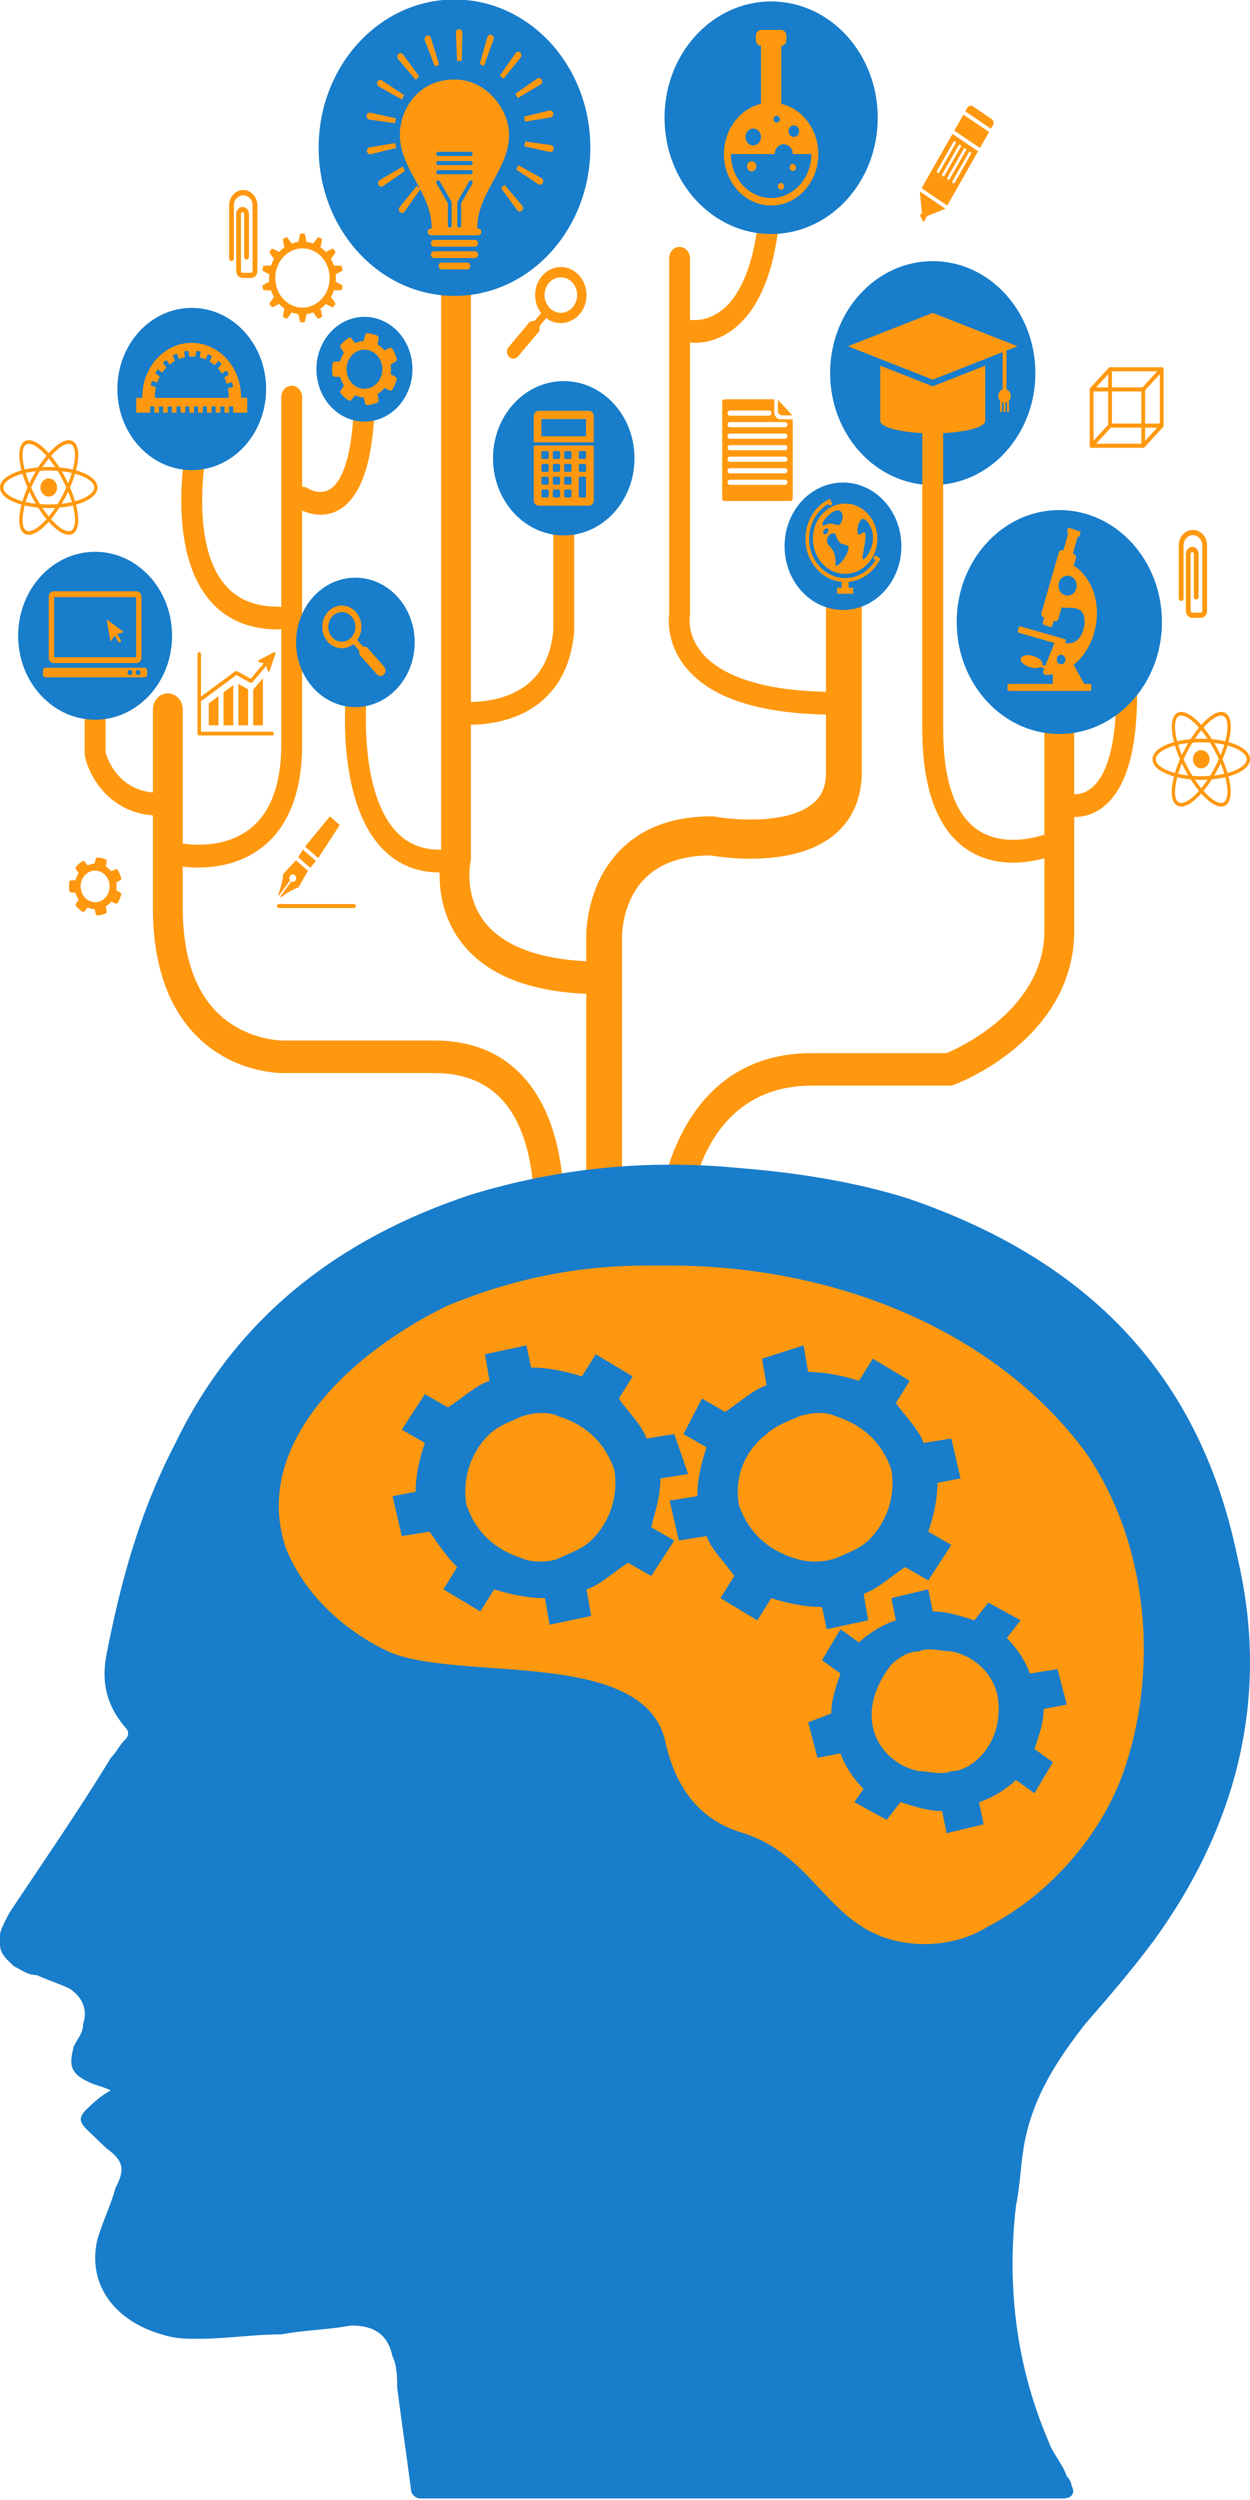 <?xml version="1.0" encoding="UTF-8" standalone="no"?>
<!-- Created with Inkscape (http://www.inkscape.org/) -->

<svg
   xmlns:dc="http://purl.org/dc/elements/1.1/"
   xmlns:cc="http://creativecommons.org/ns#"
   xmlns:rdf="http://www.w3.org/1999/02/22-rdf-syntax-ns#"
   xmlns:svg="http://www.w3.org/2000/svg"
   xmlns="http://www.w3.org/2000/svg"
   xmlns:sodipodi="http://sodipodi.sourceforge.net/DTD/sodipodi-0.dtd"
   xmlns:inkscape="http://www.inkscape.org/namespaces/inkscape"
   width="100mm"
   height="200mm"
   viewBox="0 0 100 200"
   version="1.1"
   id="svg4871"
   inkscape:version="0.92.1 r"
   sodipodi:docname="pkbsuite.svg"
   inkscape:export-filename="/mnt/Documents/_En cours/Thomas/Projets/001 - Personal Knowledge Base/Travail/Software/PKbSuite/src/images/pkbsuite.png"
   inkscape:export-xdpi="170"
   inkscape:export-ydpi="170">
  <defs
     id="defs4865">
    <clipPath
       id="clipPath184"
       clipPathUnits="userSpaceOnUse">
      <path
         inkscape:connector-curvature="0"
         id="path182"
         d="m 1766.01,2435.84 c -60.26,0 -109.29,-49.03 -109.29,-109.29 0,-60.26 49.03,-109.29 109.29,-109.29 60.26,0 109.29,49.03 109.29,109.29 0,60.26 -49.03,109.29 -109.29,109.29 z m 0,-272.9 c -90.21,0 -163.61,73.4 -163.61,163.61 0,90.22 73.4,163.61 163.61,163.61 90.21,0 163.6,-73.39 163.6,-163.61 0,-90.21 -73.39,-163.61 -163.6,-163.61 z" />
    </clipPath>
  </defs>
  <sodipodi:namedview
     id="base"
     pagecolor="#ffffff"
     bordercolor="#666666"
     borderopacity="1.0"
     inkscape:pageopacity="0.0"
     inkscape:pageshadow="2"
     inkscape:zoom="0.72960859"
     inkscape:cx="108.33953"
     inkscape:cy="561.25984"
     inkscape:document-units="mm"
     inkscape:current-layer="layer1"
     showgrid="false"
     inkscape:window-width="1920"
     inkscape:window-height="1025"
     inkscape:window-x="0"
     inkscape:window-y="0"
     inkscape:window-maximized="1" />
  <g
     inkscape:label="Calque 1"
     inkscape:groupmode="layer"
     id="layer1"
     transform="translate(0,-97)">
    <g
       id="g6493"
       transform="matrix(1,0,0,1.067,-55,5.574)">
      <path
         inkscape:connector-curvature="0"
         d="m 103.332,185.649 c -0.791,0 -1.432,-0.656 -1.432,-1.464 v -28.247 c -0.005,-0.377 0.022,-3.69 2.43,-6.225 1.78,-1.874 4.344,-2.824 7.621,-2.824 0.081,0 0.162,0.007 0.243,0.021 1.57,0.272 6.071,0.606 7.991,-1.107 0.641,-0.572 0.925,-1.326 0.892,-2.372 -3.5e-4,-0.016 -10e-4,-0.031 -10e-4,-0.047 v -16.327 c 0,-0.809 0.642,-1.464 1.432,-1.464 0.791,0 1.432,0.656 1.432,1.464 v 16.305 c 0.054,1.903 -0.595,3.511 -1.878,4.652 -3.138,2.794 -9.081,1.991 -10.227,1.805 -2.402,0.019 -4.228,0.662 -5.429,1.912 -1.662,1.729 -1.643,4.138 -1.643,4.161 3.5e-4,0.008 10e-4,0.026 10e-4,0.034 v 28.259 c 0,0.809 -0.642,1.464 -1.433,1.464"
         style="fill:#ff980f;fill-opacity:1;fill-rule:nonzero;stroke:none;stroke-width:0.048"
         id="path150" />
      <g
         transform="translate(-1.9991944e-6)"
         id="g6346">
        <g
           id="g6152"
           style="fill:#ff980f;fill-opacity:1">
          <path
             inkscape:connector-curvature="0"
             d="m 99.867,106.476 c -0.365,0 -0.716,0.158 -0.962,0.433 -0.234,0.263 -0.355,0.603 -0.339,0.958 0.016,0.356 0.166,0.683 0.423,0.924 0.241,0.225 0.552,0.349 0.878,0.349 0.366,0 0.716,-0.158 0.963,-0.433 0.484,-0.542 0.447,-1.386 -0.083,-1.881 -0.241,-0.225 -0.552,-0.349 -0.878,-0.349 z m -0.001,3.434 c -0.514,0 -1.006,-0.195 -1.386,-0.551 -0.405,-0.379 -0.642,-0.896 -0.667,-1.457 -0.025,-0.56 0.166,-1.098 0.536,-1.512 0.389,-0.434 0.942,-0.684 1.518,-0.684 0.514,0 1.006,0.195 1.386,0.551 0.837,0.782 0.896,2.113 0.132,2.969 -0.389,0.435 -0.942,0.684 -1.519,0.684"
             style="fill:#ff980f;fill-opacity:1;fill-rule:nonzero;stroke:none;stroke-width:0.048"
             id="path18" />
          <path
             inkscape:connector-curvature="0"
             d="m 95.724,112.443 v 0 c -0.208,-0.195 -0.223,-0.526 -0.032,-0.739 l 1.703,-1.905 0.821,-0.144 -0.066,0.849 -1.703,1.905 c -0.191,0.213 -0.514,0.228 -0.723,0.033"
             style="fill:#ff980f;fill-opacity:1;fill-rule:nonzero;stroke:none;stroke-width:0.048"
             id="path20" />
          <path
             inkscape:connector-curvature="0"
             d="m 97.752,110.586 -0.402,-0.375 1.112,-1.244 0.402,0.375 -1.111,1.244"
             style="fill:#ff980f;fill-opacity:1;fill-rule:nonzero;stroke:none;stroke-width:0.048"
             id="path22" />
        </g>
        <g
           id="g6089"
           style="fill:#ff980f;fill-opacity:1">
          <path
             inkscape:connector-curvature="0"
             d="m 62.609,153.329 c -0.64,0 -1.158,-0.53 -1.158,-1.184 0,-0.654 0.518,-1.184 1.158,-1.184 0.64,0 1.158,0.53 1.158,1.184 0,0.654 -0.519,1.184 -1.158,1.184 z m 2.039,-0.701 c 0,0 -0.043,-0.028 -0.109,-0.065 -0.063,-0.037 -0.149,-0.082 -0.237,-0.123 0.016,-0.096 0.024,-0.195 0.024,-0.295 0,-0.101 -0.008,-0.199 -0.024,-0.295 0.087,-0.041 0.174,-0.086 0.237,-0.122 0.066,-0.038 0.109,-0.065 0.109,-0.065 0.022,-0.009 0.038,-0.03 0.047,-0.058 0.008,-0.027 0.008,-0.061 -0.001,-0.095 0,0 -0.003,-0.009 -0.008,-0.027 -0.005,-0.017 -0.014,-0.042 -0.024,-0.072 -0.009,-0.03 -0.023,-0.063 -0.037,-0.1 -0.015,-0.036 -0.032,-0.074 -0.049,-0.112 -0.019,-0.037 -0.036,-0.075 -0.055,-0.109 -0.019,-0.034 -0.036,-0.066 -0.053,-0.092 -0.016,-0.026 -0.03,-0.049 -0.04,-0.064 -0.005,-0.008 -0.009,-0.014 -0.011,-0.017 -0.003,-0.004 -0.004,-0.007 -0.004,-0.007 -0.02,-0.029 -0.045,-0.05 -0.072,-0.06 -0.027,-0.011 -0.053,-0.011 -0.073,0.001 0,0 -0.048,0.018 -0.118,0.047 -0.067,0.028 -0.156,0.068 -0.242,0.113 -0.128,-0.148 -0.281,-0.273 -0.451,-0.369 0.023,-0.095 0.042,-0.191 0.054,-0.266 0.012,-0.077 0.019,-0.127 0.019,-0.127 0.007,-0.023 3.52e-4,-0.05 -0.016,-0.074 -0.008,-0.013 -0.018,-0.023 -0.031,-0.033 -0.012,-0.009 -0.027,-0.018 -0.043,-0.024 0,0 -0.009,-0.004 -0.026,-0.011 -0.017,-0.007 -0.041,-0.016 -0.07,-0.025 -0.029,-0.011 -0.063,-0.022 -0.1,-0.033 -0.018,-0.005 -0.037,-0.009 -0.056,-0.016 -0.02,-0.005 -0.04,-0.009 -0.06,-0.014 -0.079,-0.019 -0.16,-0.032 -0.221,-0.039 -0.031,-0.004 -0.055,-0.007 -0.073,-0.008 -0.018,-0.001 -0.028,-0.001 -0.028,-0.001 -0.034,-0.003 -0.067,0.005 -0.091,0.019 -0.024,0.015 -0.041,0.036 -0.045,0.059 0,0 -0.016,0.049 -0.037,0.123 -0.021,0.072 -0.045,0.167 -0.064,0.264 -0.199,0.009 -0.389,0.056 -0.563,0.131 -0.059,-0.078 -0.121,-0.153 -0.17,-0.209 -0.051,-0.058 -0.086,-0.094 -0.086,-0.094 -0.014,-0.019 -0.038,-0.032 -0.066,-0.034 -0.014,-0.001 -0.029,0 -0.044,0.004 -0.015,0.004 -0.031,0.009 -0.046,0.019 0,0 -0.009,0.005 -0.024,0.015 -0.016,0.008 -0.037,0.022 -0.063,0.04 -0.012,0.008 -0.027,0.018 -0.042,0.027 -0.014,0.009 -0.029,0.021 -0.045,0.033 -0.015,0.011 -0.032,0.023 -0.048,0.035 -0.016,0.013 -0.032,0.025 -0.048,0.038 -0.032,0.025 -0.063,0.053 -0.092,0.079 -0.028,0.026 -0.053,0.052 -0.076,0.073 -0.022,0.022 -0.039,0.041 -0.051,0.054 -0.012,0.014 -0.02,0.021 -0.02,0.021 -0.047,0.052 -0.057,0.121 -0.024,0.158 0,0 0.027,0.044 0.071,0.107 0.022,0.031 0.047,0.068 0.075,0.106 0.027,0.036 0.056,0.073 0.085,0.109 -0.112,0.16 -0.198,0.339 -0.251,0.533 -0.046,-0.001 -0.093,-3.6e-4 -0.137,3.6e-4 -0.047,0.001 -0.091,0.003 -0.128,0.005 -0.075,0.004 -0.126,0.009 -0.126,0.009 -0.023,-10e-4 -0.048,0.011 -0.066,0.032 -0.019,0.021 -0.033,0.051 -0.039,0.087 0,0 -0.005,0.042 -0.014,0.103 -0.003,0.031 -0.005,0.067 -0.008,0.106 -0.003,0.039 -0.003,0.08 -0.004,0.121 0.001,0.042 0.001,0.083 0.004,0.122 0.003,0.039 0.005,0.075 0.008,0.106 0.008,0.062 0.014,0.103 0.014,0.103 0.005,0.035 0.02,0.066 0.039,0.087 0.018,0.021 0.043,0.033 0.066,0.031 0,0 0.051,0.005 0.126,0.011 0.038,0.003 0.081,0.004 0.128,0.004 0.044,0.001 0.091,0.001 0.137,3.6e-4 0.053,0.194 0.139,0.373 0.251,0.533 -0.03,0.037 -0.059,0.075 -0.085,0.11 -0.028,0.038 -0.054,0.075 -0.075,0.106 -0.044,0.063 -0.071,0.107 -0.071,0.107 -0.032,0.037 -0.022,0.105 0.024,0.158 0,0 0.007,0.007 0.02,0.021 0.012,0.013 0.029,0.032 0.051,0.054 0.022,0.021 0.048,0.047 0.076,0.073 0.029,0.026 0.059,0.054 0.092,0.079 0.016,0.014 0.032,0.026 0.048,0.039 0.016,0.013 0.032,0.023 0.048,0.035 0.016,0.011 0.031,0.022 0.045,0.032 0.015,0.009 0.029,0.018 0.042,0.027 0.026,0.017 0.047,0.031 0.063,0.04 0.015,0.008 0.024,0.015 0.024,0.015 0.015,0.008 0.031,0.015 0.046,0.019 0.015,0.004 0.031,0.005 0.044,0.004 0.028,-0.003 0.052,-0.014 0.066,-0.034 0,0 0.035,-0.036 0.086,-0.095 0.049,-0.055 0.112,-0.13 0.17,-0.208 0.175,0.075 0.364,0.121 0.563,0.131 0.02,0.096 0.044,0.191 0.064,0.263 0.021,0.075 0.037,0.123 0.037,0.123 0.004,0.024 0.021,0.045 0.045,0.059 0.024,0.015 0.056,0.023 0.091,0.019 0,0 0.011,-3.5e-4 0.028,-0.001 0.018,-0.001 0.043,-0.003 0.073,-0.007 0.061,-0.007 0.142,-0.02 0.221,-0.039 0.02,-0.005 0.04,-0.009 0.06,-0.015 0.019,-0.005 0.038,-0.011 0.056,-0.016 0.037,-0.009 0.071,-0.022 0.1,-0.032 0.029,-0.009 0.053,-0.018 0.07,-0.026 0.017,-0.007 0.026,-0.009 0.026,-0.009 0.016,-0.007 0.031,-0.015 0.043,-0.025 0.012,-0.009 0.023,-0.021 0.031,-0.034 0.016,-0.023 0.022,-0.049 0.016,-0.073 0,0 -0.007,-0.051 -0.019,-0.128 -0.012,-0.074 -0.031,-0.17 -0.054,-0.266 0.17,-0.095 0.323,-0.221 0.451,-0.369 0.086,0.044 0.174,0.085 0.242,0.114 0.07,0.029 0.118,0.046 0.118,0.046 0.021,0.011 0.047,0.011 0.073,0.001 0.026,-0.011 0.052,-0.032 0.072,-0.06 0,0 0.001,-0.003 0.004,-0.007 0.003,-0.004 0.007,-0.009 0.011,-0.017 0.009,-0.016 0.023,-0.037 0.04,-0.064 0.017,-0.027 0.034,-0.059 0.053,-0.093 0.019,-0.034 0.037,-0.071 0.055,-0.108 0.017,-0.038 0.034,-0.076 0.049,-0.112 0.014,-0.037 0.027,-0.07 0.037,-0.1 0.009,-0.029 0.018,-0.054 0.024,-0.071 0.005,-0.018 0.008,-0.027 0.008,-0.027 0.009,-0.034 0.009,-0.068 0.001,-0.095 -0.008,-0.028 -0.025,-0.049 -0.047,-0.058"
             style="fill:#ff980f;fill-opacity:1;fill-rule:nonzero;stroke:none;stroke-width:0.048"
             id="path24" />
        </g>
        <g
           id="g6198"
           style="fill:#ff980f;fill-opacity:1">
          <g
             id="g6186"
             style="fill:#ff980f;fill-opacity:1">
            <path
               id="path26"
               style="fill:#ff980f;fill-opacity:1;fill-rule:nonzero;stroke:none;stroke-width:0.048"
               d="M 83.329,153.766 H 77.299 c -0.08,0 -0.145,-0.067 -0.145,-0.149 0,-0.082 0.065,-0.148 0.145,-0.148 h 6.03 c 0.08,0 0.145,0.066 0.145,0.148 0,0.082 -0.065,0.149 -0.145,0.149"
               inkscape:connector-curvature="0" />
            <path
               id="path28"
               style="fill:#ff980f;fill-opacity:1;fill-rule:nonzero;stroke:none;stroke-width:0.048"
               d="m 79.229,149.386 1.053,0.859 -0.466,0.499 -0.961,-0.783 0.374,-0.575"
               inkscape:connector-curvature="0" />
            <path
               id="path30"
               style="fill:#ff980f;fill-opacity:1;fill-rule:nonzero;stroke:none;stroke-width:0.048"
               d="m 79.405,149.16 1.053,0.859 1.72,-2.477 -0.791,-0.646 -1.983,2.264"
               inkscape:connector-curvature="0" />
            <path
               id="path32"
               style="fill:#ff980f;fill-opacity:1;fill-rule:nonzero;stroke:none;stroke-width:0.048"
               d="m 77.271,152.73 c -0.022,0.055 0.048,0.098 0.084,0.052 l 0.852,-1.09 c -0.075,-0.1 -0.078,-0.241 0.001,-0.343 0.093,-0.119 0.264,-0.139 0.381,-0.043 0.117,0.095 0.137,0.269 0.043,0.39 -0.079,0.101 -0.214,0.13 -0.325,0.078 l -0.851,1.091 c -0.036,0.046 0.021,0.106 0.067,0.072 0.756,-0.549 1.354,-0.713 1.354,-0.713 l 0.76,-1.247 -0.432,-0.353 -0.1,-0.082 -0.432,-0.352 -1.022,1.034 c 0,0 -0.025,0.632 -0.381,1.507"
               inkscape:connector-curvature="0" />
          </g>
        </g>
        <g
           id="g6120"
           style="fill:#ff980f;fill-opacity:1">
          <path
             inkscape:connector-curvature="0"
             d="m 152.696,139.336 c -0.674,0 -1.823,1.135 -2.673,2.639 -0.495,0.878 -0.839,1.773 -0.967,2.521 -0.119,0.692 -0.037,1.178 0.226,1.333 0.062,0.037 0.137,0.056 0.221,0.056 0.674,0 1.823,-1.134 2.673,-2.639 0.496,-0.878 0.839,-1.773 0.968,-2.521 0.118,-0.693 0.036,-1.178 -0.226,-1.334 -0.063,-0.037 -0.137,-0.056 -0.221,-0.056 z m -3.194,6.822 c -0.132,0 -0.251,-0.032 -0.354,-0.093 -0.37,-0.218 -0.496,-0.792 -0.355,-1.615 0.134,-0.779 0.488,-1.706 0.999,-2.61 0.923,-1.634 2.117,-2.776 2.904,-2.776 0.131,0 0.25,0.031 0.354,0.092 0.37,0.219 0.496,0.792 0.355,1.616 -0.134,0.778 -0.489,1.706 -1,2.61 -0.923,1.634 -2.117,2.776 -2.903,2.776"
             style="fill:#ff980f;fill-opacity:1;fill-rule:nonzero;stroke:none;stroke-width:0.048"
             id="path34" />
          <path
             inkscape:connector-curvature="0"
             d="m 151.099,141.341 c -2.175,0 -3.636,0.657 -3.636,1.271 0,0.614 1.461,1.27 3.636,1.27 h 0.001 c 2.173,0 3.635,-0.657 3.635,-1.27 0,-0.614 -1.461,-1.271 -3.636,-1.271 z m 0.001,2.813 h -0.001 c -2.188,0 -3.901,-0.678 -3.901,-1.542 0,-0.865 1.714,-1.543 3.901,-1.543 2.188,0 3.901,0.678 3.901,1.543 0,0.864 -1.714,1.542 -3.9,1.542"
             style="fill:#ff980f;fill-opacity:1;fill-rule:nonzero;stroke:none;stroke-width:0.048"
             id="path36" />
          <path
             inkscape:connector-curvature="0"
             d="m 149.502,139.336 c -0.084,0 -0.159,0.019 -0.221,0.056 -0.519,0.307 -0.346,1.929 0.741,3.854 0.849,1.505 1.999,2.639 2.673,2.639 0.084,0 0.158,-0.018 0.221,-0.056 0.52,-0.307 0.346,-1.929 -0.741,-3.854 -0.85,-1.504 -1.999,-2.639 -2.673,-2.639 z m 3.194,6.822 c -0.787,0 -1.98,-1.141 -2.904,-2.776 -1.094,-1.937 -1.376,-3.793 -0.644,-4.226 0.103,-0.061 0.223,-0.092 0.354,-0.092 0.786,0 1.98,1.141 2.903,2.776 1.094,1.937 1.377,3.793 0.645,4.225 -0.104,0.061 -0.223,0.093 -0.354,0.093"
             style="fill:#ff980f;fill-opacity:1;fill-rule:nonzero;stroke:none;stroke-width:0.048"
             id="path38" />
          <path
             inkscape:connector-curvature="0"
             d="m 151.764,142.611 c 0,0.375 -0.297,0.68 -0.666,0.68 -0.368,0 -0.666,-0.305 -0.666,-0.68 0,-0.376 0.298,-0.681 0.666,-0.681 0.368,0 0.666,0.305 0.666,0.681"
             style="fill:#ff980f;fill-opacity:1;fill-rule:nonzero;stroke:none;stroke-width:0.048"
             id="path40" />
        </g>
        <g
           id="g6071"
           style="fill:#ff980f;fill-opacity:1">
          <path
             inkscape:connector-curvature="0"
             d="m 60.498,118.962 c -0.674,0 -1.823,1.135 -2.673,2.639 -0.496,0.878 -0.839,1.773 -0.967,2.521 -0.119,0.693 -0.037,1.179 0.226,1.333 0.063,0.038 0.137,0.056 0.221,0.056 0.675,0 1.823,-1.135 2.673,-2.64 0.496,-0.877 0.839,-1.772 0.967,-2.521 0.119,-0.692 0.037,-1.178 -0.226,-1.333 -0.063,-0.037 -0.137,-0.056 -0.221,-0.056 z m -3.194,6.821 c -0.131,0 -0.25,-0.031 -0.354,-0.092 -0.37,-0.218 -0.496,-0.792 -0.355,-1.616 0.133,-0.778 0.488,-1.705 0.999,-2.61 0.922,-1.634 2.117,-2.776 2.903,-2.776 0.131,0 0.25,0.031 0.354,0.092 0.37,0.218 0.496,0.792 0.355,1.616 -0.134,0.778 -0.488,1.705 -0.999,2.61 -0.923,1.634 -2.117,2.776 -2.903,2.776"
             style="fill:#ff980f;fill-opacity:1;fill-rule:nonzero;stroke:none;stroke-width:0.048"
             id="path42" />
          <path
             inkscape:connector-curvature="0"
             d="m 58.901,120.966 c -2.175,0 -3.636,0.657 -3.636,1.271 0,0.614 1.461,1.27 3.636,1.27 h 3.52e-4 c 2.174,0 3.635,-0.657 3.635,-1.27 0,-0.614 -1.461,-1.271 -3.635,-1.271 z m 3.52e-4,2.813 h -3.52e-4 c -2.188,0 -3.901,-0.678 -3.901,-1.542 0,-0.865 1.714,-1.543 3.901,-1.543 2.188,0 3.902,0.678 3.902,1.543 0,0.865 -1.714,1.542 -3.901,1.542"
             style="fill:#ff980f;fill-opacity:1;fill-rule:nonzero;stroke:none;stroke-width:0.048"
             id="path44" />
          <path
             inkscape:connector-curvature="0"
             d="m 57.304,118.962 c -0.084,0 -0.158,0.018 -0.221,0.056 -0.519,0.307 -0.346,1.929 0.741,3.854 0.85,1.505 1.999,2.64 2.673,2.64 0.084,0 0.158,-0.019 0.221,-0.056 0.52,-0.306 0.346,-1.928 -0.741,-3.854 -0.85,-1.504 -1.999,-2.639 -2.673,-2.639 z m 3.194,6.821 c -0.787,0 -1.981,-1.141 -2.903,-2.776 -1.094,-1.937 -1.377,-3.793 -0.645,-4.225 0.104,-0.061 0.223,-0.092 0.354,-0.092 0.787,0 1.98,1.141 2.903,2.776 1.094,1.937 1.377,3.793 0.645,4.225 -0.104,0.061 -0.223,0.092 -0.354,0.092"
             style="fill:#ff980f;fill-opacity:1;fill-rule:nonzero;stroke:none;stroke-width:0.048"
             id="path46" />
          <path
             inkscape:connector-curvature="0"
             d="m 59.567,122.237 c 0,0.376 -0.298,0.68 -0.666,0.68 -0.368,0 -0.666,-0.305 -0.666,-0.68 0,-0.376 0.298,-0.681 0.666,-0.681 0.368,0 0.666,0.305 0.666,0.681"
             style="fill:#ff980f;fill-opacity:1;fill-rule:nonzero;stroke:none;stroke-width:0.048"
             id="path48" />
        </g>
        <g
           id="g6097"
           style="fill:#ff980f;fill-opacity:1">
          <path
             inkscape:connector-curvature="0"
             d="m 132.223,94.032 2.051,1.301 0.167,-0.274 c 0.092,-0.151 0.046,-0.35 -0.102,-0.444 l -1.515,-0.961 c -0.148,-0.094 -0.342,-0.047 -0.434,0.104 l -0.166,0.274"
             style="fill:#ff980f;fill-opacity:1;fill-rule:nonzero;stroke:none;stroke-width:0.048"
             id="path50" />
          <path
             inkscape:connector-curvature="0"
             d="m 133.397,96.78 0.728,-1.198 -2.052,-1.301 -0.727,1.198 2.051,1.301"
             style="fill:#ff980f;fill-opacity:1;fill-rule:nonzero;stroke:none;stroke-width:0.048"
             id="path52" />
          <path
             inkscape:connector-curvature="0"
             d="m 131.505,99.9 -2.051,-1.301 -0.728,1.198 2.052,1.301 0.727,-1.198"
             style="fill:#ff980f;fill-opacity:1;fill-rule:nonzero;stroke:none;stroke-width:0.048"
             id="path54" />
          <path
             inkscape:connector-curvature="0"
             d="m 129.161,101.894 1.473,-0.559 -2.051,-1.301 0.164,1.598 0.414,0.263"
             style="fill:#ff980f;fill-opacity:1;fill-rule:nonzero;stroke:none;stroke-width:0.048"
             id="path56" />
          <path
             inkscape:connector-curvature="0"
             d="m 129.161,101.894 -0.414,-0.263 -0.139,0.229 0.277,0.488 0.276,-0.454"
             style="fill:#ff980f;fill-opacity:1;fill-rule:nonzero;stroke:none;stroke-width:0.048"
             id="path58" />
          <path
             inkscape:connector-curvature="0"
             d="m 131.198,99.272 1.313,-2.164 c 0.03,-0.05 0.094,-0.065 0.143,-0.034 0.048,0.031 0.064,0.096 0.033,0.145 l -1.313,2.164 c -0.03,0.05 -0.094,0.065 -0.143,0.035 -0.049,-0.031 -0.064,-0.097 -0.033,-0.146 z m -0.379,-0.115 c -0.049,-0.031 -0.064,-0.096 -0.033,-0.146 l 1.314,-2.164 c 0.03,-0.05 0.094,-0.065 0.142,-0.034 0.049,0.031 0.064,0.096 0.034,0.146 l -1.314,2.164 c -0.03,0.05 -0.094,0.065 -0.143,0.034 z m -0.411,-0.261 c -0.049,-0.031 -0.064,-0.096 -0.034,-0.146 l 1.313,-2.164 c 0.031,-0.05 0.095,-0.065 0.144,-0.035 0.049,0.031 0.064,0.097 0.033,0.146 l -1.313,2.164 c -0.03,0.049 -0.095,0.065 -0.143,0.034 z m -0.412,-0.261 c -0.049,-0.031 -0.064,-0.097 -0.033,-0.146 l 1.313,-2.164 c 0.031,-0.05 0.094,-0.065 0.143,-0.034 0.049,0.031 0.064,0.096 0.033,0.146 l -1.313,2.164 c -0.031,0.049 -0.094,0.065 -0.143,0.034 z m 3.251,-1.607 -2.052,-1.301 -1.793,2.955 2.052,1.301 1.793,-2.955"
             style="fill:#ff980f;fill-opacity:1;fill-rule:nonzero;stroke:none;stroke-width:0.048"
             id="path60" />
        </g>
        <g
           id="g6114"
           style="fill:#ff980f;fill-opacity:1">
          <path
             inkscape:connector-curvature="0"
             d="m 151.054,132.013 h -0.674 c -0.283,0 -0.512,-0.235 -0.512,-0.523 v -4.28 c 0,-0.289 0.23,-0.524 0.512,-0.524 0.283,0 0.512,0.235 0.512,0.524 v 3.228 c 0,0.109 -0.086,0.197 -0.193,0.197 -0.107,0 -0.193,-0.088 -0.193,-0.197 v -3.228 c 0,-0.071 -0.056,-0.129 -0.126,-0.129 -0.07,0 -0.127,0.058 -0.127,0.129 v 4.28 c 0,0.071 0.057,0.129 0.127,0.129 h 0.674 c 0.069,0 0.126,-0.058 0.126,-0.129 v -4.915 c 0,-0.421 -0.335,-0.764 -0.747,-0.764 -0.412,0 -0.747,0.343 -0.747,0.764 v 3.972 c 0,0.109 -0.087,0.197 -0.193,0.197 -0.106,0 -0.193,-0.088 -0.193,-0.197 v -3.972 c 0,-0.638 0.508,-1.158 1.133,-1.158 0.625,0 1.133,0.519 1.133,1.158 v 4.915 c 0,0.288 -0.23,0.523 -0.512,0.523"
             style="fill:#ff980f;fill-opacity:1;fill-rule:nonzero;stroke:none;stroke-width:0.048"
             id="path62" />
        </g>
        <g
           id="g6074"
           style="fill:#ff980f;fill-opacity:1">
          <path
             inkscape:connector-curvature="0"
             d="m 75.079,106.528 h -0.674 c -0.283,0 -0.512,-0.235 -0.512,-0.523 v -4.28 c 0,-0.289 0.23,-0.524 0.512,-0.524 0.282,0 0.512,0.235 0.512,0.524 v 3.228 c 0,0.109 -0.086,0.197 -0.193,0.197 -0.107,0 -0.193,-0.088 -0.193,-0.197 v -3.228 c 0,-0.071 -0.057,-0.129 -0.126,-0.129 -0.07,0 -0.127,0.058 -0.127,0.129 v 4.28 c 0,0.071 0.057,0.129 0.127,0.129 h 0.674 c 0.07,0 0.127,-0.058 0.127,-0.129 v -4.915 c 0,-0.421 -0.336,-0.763 -0.747,-0.763 -0.412,0 -0.747,0.342 -0.747,0.763 v 3.972 c 0,0.109 -0.086,0.197 -0.193,0.197 -0.106,0 -0.192,-0.088 -0.192,-0.197 v -3.972 c 0,-0.638 0.508,-1.158 1.133,-1.158 0.624,0 1.132,0.519 1.132,1.158 v 4.915 c 0,0.288 -0.229,0.523 -0.512,0.523"
             style="fill:#ff980f;fill-opacity:1;fill-rule:nonzero;stroke:none;stroke-width:0.048"
             id="path64" />
        </g>
        <g
           id="g6086"
           style="fill:#ff980f;fill-opacity:1">
          <path
             inkscape:connector-curvature="0"
             d="m 76.773,140.829 h -5.833 c -0.077,0 -0.139,-0.064 -0.139,-0.142 v -5.964 c 0,-0.079 0.062,-0.142 0.139,-0.142 0.077,0 0.139,0.064 0.139,0.142 v 5.822 h 5.694 c 0.077,0 0.139,0.063 0.139,0.142 0,0.078 -0.062,0.142 -0.139,0.142"
             style="fill:#ff980f;fill-opacity:1;fill-rule:nonzero;stroke:none;stroke-width:0.048"
             id="path66" />
          <path
             inkscape:connector-curvature="0"
             d="m 71.018,138.303 -0.157,-0.235 2.92,-2.029 c 0.068,-0.047 0.156,-0.052 0.229,-0.014 l 1.046,0.551 1.153,-1.283 0.204,0.192 -1.18,1.314 c -0.068,0.076 -0.178,0.096 -0.267,0.049 l -1.054,-0.555 -2.893,2.011"
             style="fill:#ff980f;fill-opacity:1;fill-rule:nonzero;stroke:none;stroke-width:0.048"
             id="path68" />
          <path
             inkscape:connector-curvature="0"
             d="m 77.035,134.702 -0.464,1.278 c -0.028,0.078 -0.137,0.075 -0.161,-0.005 l -0.144,-0.473 c -0.009,-0.03 -0.033,-0.052 -0.063,-0.059 l -0.473,-0.106 c -0.079,-0.018 -0.091,-0.129 -0.018,-0.164 l 1.206,-0.581 c 0.069,-0.033 0.143,0.036 0.117,0.109"
             style="fill:#ff980f;fill-opacity:1;fill-rule:nonzero;stroke:none;stroke-width:0.048"
             id="path70" />
          <path
             inkscape:connector-curvature="0"
             d="m 71.698,138.422 v 1.645 h 0.781 v -2.187 l -0.781,0.542"
             style="fill:#ff980f;fill-opacity:1;fill-rule:nonzero;stroke:none;stroke-width:0.048"
             id="path72" />
          <path
             inkscape:connector-curvature="0"
             d="m 72.883,137.599 v 2.468 h 0.782 v -3.011 l -0.782,0.543"
             style="fill:#ff980f;fill-opacity:1;fill-rule:nonzero;stroke:none;stroke-width:0.048"
             id="path74" />
          <path
             inkscape:connector-curvature="0"
             d="m 74.068,136.957 v 3.109 h 0.781 v -2.698 l -0.781,-0.411"
             style="fill:#ff980f;fill-opacity:1;fill-rule:nonzero;stroke:none;stroke-width:0.048"
             id="path76" />
          <path
             inkscape:connector-curvature="0"
             d="m 75.253,137.398 v 2.669 h 0.781 v -3.538 l -0.781,0.869"
             style="fill:#ff980f;fill-opacity:1;fill-rule:nonzero;stroke:none;stroke-width:0.048"
             id="path78" />
        </g>
        <g
           id="g6137"
           style="fill:#ff980f;fill-opacity:1">
          <path
             inkscape:connector-curvature="0"
             d="m 117.566,116.829 h 0.819 l -1.155,-1.181 v 0.837 c 0,0.19 0.151,0.344 0.337,0.344"
             style="fill:#ff980f;fill-opacity:1;fill-rule:nonzero;stroke:none;stroke-width:0.048"
             id="path80" />
          <path
             inkscape:connector-curvature="0"
             d="m 117.803,117.331 c 0.104,0 0.188,0.086 0.188,0.192 0,0.106 -0.084,0.192 -0.188,0.192 h -4.413 c -0.104,0 -0.188,-0.086 -0.188,-0.192 0,-0.106 0.084,-0.192 0.188,-0.192 z m 0,1.249 h -4.413 c -0.104,0 -0.188,-0.086 -0.188,-0.191 0,-0.106 0.084,-0.192 0.188,-0.192 h 4.413 c 0.104,0 0.188,0.086 0.188,0.192 0,0.105 -0.084,0.191 -0.188,0.191 z m 0,0.865 h -4.413 c -0.104,0 -0.188,-0.086 -0.188,-0.192 0,-0.106 0.084,-0.192 0.188,-0.192 h 4.413 c 0.104,0 0.188,0.086 0.188,0.192 0,0.106 -0.084,0.192 -0.188,0.192 z m 0,0.864 h -4.413 c -0.104,0 -0.188,-0.086 -0.188,-0.192 0,-0.105 0.084,-0.192 0.188,-0.192 h 4.413 c 0.104,0 0.188,0.086 0.188,0.192 0,0.106 -0.084,0.192 -0.188,0.192 z m 0,0.865 h -4.413 c -0.104,0 -0.188,-0.085 -0.188,-0.192 0,-0.106 0.084,-0.192 0.188,-0.192 h 4.413 c 0.104,0 0.188,0.086 0.188,0.192 0,0.106 -0.084,0.192 -0.188,0.192 z m 0,0.865 h -4.413 c -0.104,0 -0.188,-0.086 -0.188,-0.192 0,-0.105 0.084,-0.192 0.188,-0.192 h 4.413 c 0.104,0 0.188,0.086 0.188,0.192 0,0.106 -0.084,0.192 -0.188,0.192 z m -4.413,-5.571 h 3.137 c 0.104,0 0.188,0.086 0.188,0.192 0,0.106 -0.085,0.192 -0.188,0.192 h -3.137 c -0.104,0 -0.188,-0.086 -0.188,-0.192 0,-0.106 0.084,-0.192 0.188,-0.192 z m -0.425,-0.846 c -0.105,0 -0.19,0.087 -0.19,0.195 v 7.236 c 0,0.107 0.086,0.195 0.19,0.195 h 5.264 c 0.105,0 0.19,-0.088 0.19,-0.195 v -5.932 h -0.971 c -0.277,0 -0.502,-0.23 -0.502,-0.514 v -0.985 h -3.981"
             style="fill:#ff980f;fill-opacity:1;fill-rule:nonzero;stroke:none;stroke-width:0.048"
             id="path82" />
        </g>
        <g
           id="g6111"
           style="fill:#ff980f;fill-opacity:1">
          <path
             inkscape:connector-curvature="0"
             d="m 143.956,117.442 h 3.829 v -3.915 h -3.829 z m 3.98,0.308 h -4.131 c -0.084,0 -0.15,-0.069 -0.15,-0.154 v -4.222 c 0,-0.085 0.067,-0.154 0.15,-0.154 h 4.131 c 0.083,0 0.15,0.069 0.15,0.154 v 4.222 c 0,0.085 -0.067,0.154 -0.15,0.154"
             style="fill:#ff980f;fill-opacity:1;fill-rule:nonzero;stroke:none;stroke-width:0.048"
             id="path84" />
          <path
             inkscape:connector-curvature="0"
             d="m 142.479,118.952 h 3.829 v -3.915 h -3.829 z m 3.98,0.308 h -4.131 c -0.083,0 -0.15,-0.069 -0.15,-0.154 v -4.223 c 0,-0.085 0.067,-0.154 0.15,-0.154 h 4.131 c 0.083,0 0.15,0.069 0.15,0.154 v 4.223 c 0,0.085 -0.067,0.154 -0.15,0.154"
             style="fill:#ff980f;fill-opacity:1;fill-rule:nonzero;stroke:none;stroke-width:0.048"
             id="path86" />
          <path
             inkscape:connector-curvature="0"
             d="m 142.329,115.036 c -0.039,0 -0.077,-0.015 -0.107,-0.045 -0.059,-0.06 -0.059,-0.158 0,-0.218 l 1.476,-1.51 c 0.059,-0.06 0.154,-0.06 0.213,0 0.059,0.06 0.059,0.158 0,0.218 l -1.476,1.509 c -0.03,0.03 -0.068,0.045 -0.107,0.045"
             style="fill:#ff980f;fill-opacity:1;fill-rule:nonzero;stroke:none;stroke-width:0.048"
             id="path88" />
          <path
             inkscape:connector-curvature="0"
             d="m 142.329,119.26 c -0.039,0 -0.077,-0.016 -0.107,-0.045 -0.059,-0.06 -0.059,-0.158 0,-0.218 l 1.476,-1.509 c 0.059,-0.06 0.154,-0.06 0.213,0 0.059,0.06 0.059,0.158 0,0.218 l -1.476,1.509 c -0.03,0.03 -0.068,0.045 -0.107,0.045"
             style="fill:#ff980f;fill-opacity:1;fill-rule:nonzero;stroke:none;stroke-width:0.048"
             id="path90" />
          <path
             inkscape:connector-curvature="0"
             d="m 146.459,115.036 c -0.039,0 -0.077,-0.015 -0.107,-0.045 -0.059,-0.06 -0.059,-0.158 0,-0.218 l 1.477,-1.51 c 0.059,-0.06 0.154,-0.06 0.212,0 0.059,0.06 0.059,0.158 0,0.218 l -1.476,1.509 c -0.029,0.03 -0.068,0.045 -0.106,0.045"
             style="fill:#ff980f;fill-opacity:1;fill-rule:nonzero;stroke:none;stroke-width:0.048"
             id="path92" />
          <path
             inkscape:connector-curvature="0"
             d="m 146.459,119.26 c -0.039,0 -0.077,-0.016 -0.107,-0.045 -0.059,-0.06 -0.059,-0.158 0,-0.218 l 1.477,-1.509 c 0.059,-0.06 0.154,-0.06 0.212,0 0.059,0.06 0.059,0.158 0,0.218 l -1.476,1.509 c -0.029,0.03 -0.068,0.045 -0.106,0.045"
             style="fill:#ff980f;fill-opacity:1;fill-rule:nonzero;stroke:none;stroke-width:0.048"
             id="path94" />
        </g>
        <path
           id="path96"
           style="fill:#ff980f;fill-opacity:1;fill-rule:nonzero;stroke:none;stroke-width:0.048"
           d="m 81.138,107.529 c -0.012,0.024 -0.029,0.059 -0.053,0.1 -0.005,0.01 -0.011,0.021 -0.018,0.031 -0.005,0.011 -0.012,0.022 -0.02,0.034 -0.014,0.022 -0.029,0.046 -0.044,0.071 -0.016,0.024 -0.034,0.048 -0.051,0.073 l -0.014,0.019 -0.014,0.019 c -0.009,0.011 -0.019,0.024 -0.029,0.037 -0.076,0.097 -0.16,0.187 -0.228,0.251 -0.033,0.031 -0.063,0.056 -0.083,0.074 -0.009,0.008 -0.019,0.015 -0.024,0.02 -0.005,0.004 -0.008,0.007 -0.008,0.007 0,0 -0.012,0.01 -0.033,0.026 -0.021,0.018 -0.052,0.039 -0.089,0.066 -0.075,0.053 -0.179,0.119 -0.289,0.172 -0.11,0.054 -0.224,0.097 -0.311,0.124 -0.022,0.007 -0.042,0.013 -0.06,0.018 -0.008,0.003 -0.017,0.005 -0.025,0.007 -0.008,0.003 -0.015,0.004 -0.022,0.005 -0.026,0.007 -0.041,0.01 -0.041,0.01 0,0 -0.015,0.004 -0.041,0.01 -0.026,0.006 -0.064,0.013 -0.109,0.02 -0.09,0.013 -0.212,0.026 -0.334,0.026 -0.123,0 -0.244,-0.014 -0.334,-0.026 -0.045,-0.008 -0.083,-0.015 -0.109,-0.02 -0.026,-0.007 -0.041,-0.01 -0.041,-0.01 0,0 -0.015,-0.003 -0.041,-0.01 -0.007,-0.001 -0.014,-0.003 -0.021,-0.005 -0.008,-0.001 -0.016,-0.004 -0.025,-0.007 -0.018,-0.005 -0.038,-0.011 -0.06,-0.018 -0.087,-0.027 -0.201,-0.07 -0.311,-0.124 -0.11,-0.054 -0.214,-0.12 -0.289,-0.172 -0.037,-0.027 -0.069,-0.049 -0.089,-0.066 -0.021,-0.017 -0.033,-0.026 -0.033,-0.026 0,0 -0.003,-0.003 -0.009,-0.007 -0.005,-0.005 -0.014,-0.011 -0.024,-0.02 -0.02,-0.018 -0.049,-0.043 -0.083,-0.074 -0.068,-0.064 -0.152,-0.154 -0.229,-0.251 -0.009,-0.013 -0.019,-0.025 -0.028,-0.037 l -0.015,-0.019 -0.014,-0.019 c -0.017,-0.025 -0.034,-0.049 -0.051,-0.073 -0.015,-0.025 -0.03,-0.049 -0.044,-0.071 -0.008,-0.011 -0.014,-0.022 -0.02,-0.034 -0.007,-0.011 -0.012,-0.021 -0.018,-0.031 -0.024,-0.04 -0.04,-0.075 -0.053,-0.1 -0.012,-0.024 -0.02,-0.038 -0.02,-0.038 0,0 -0.005,-0.015 -0.017,-0.039 -0.011,-0.025 -0.028,-0.06 -0.043,-0.104 -0.008,-0.021 -0.018,-0.045 -0.026,-0.07 -0.008,-0.025 -0.018,-0.052 -0.027,-0.08 -0.016,-0.056 -0.033,-0.115 -0.046,-0.176 -0.003,-0.015 -0.007,-0.03 -0.009,-0.045 -0.003,-0.016 -0.005,-0.031 -0.008,-0.046 -0.003,-0.015 -0.005,-0.03 -0.008,-0.045 -0.001,-0.007 -0.003,-0.015 -0.004,-0.022 -0.001,-0.007 -0.001,-0.015 -0.003,-0.021 -0.003,-0.029 -0.007,-0.058 -0.011,-0.084 -0.001,-0.027 -0.004,-0.052 -0.005,-0.075 -0.005,-0.047 -0.004,-0.086 -0.005,-0.113 -3.65e-4,-0.027 -0.001,-0.043 -0.001,-0.043 0,0 0.001,-0.016 0.001,-0.043 0.001,-0.027 0,-0.066 0.005,-0.113 0.001,-0.023 0.003,-0.049 0.005,-0.076 0.003,-0.026 0.007,-0.054 0.011,-0.083 0.001,-0.008 0.001,-0.015 0.003,-0.022 0.001,-0.008 0.003,-0.015 0.004,-0.022 0.003,-0.015 0.004,-0.03 0.008,-0.045 0.003,-0.015 0.005,-0.03 0.008,-0.045 0.003,-0.015 0.007,-0.03 0.009,-0.045 0.014,-0.061 0.031,-0.12 0.046,-0.176 0.009,-0.028 0.018,-0.054 0.027,-0.08 0.008,-0.025 0.018,-0.048 0.026,-0.07 0.016,-0.044 0.032,-0.079 0.043,-0.104 0.011,-0.025 0.017,-0.039 0.017,-0.039 0,0 0.007,-0.014 0.02,-0.039 0.012,-0.024 0.029,-0.059 0.053,-0.099 0.005,-0.01 0.011,-0.021 0.018,-0.032 0.005,-0.011 0.012,-0.022 0.02,-0.033 0.014,-0.023 0.029,-0.047 0.044,-0.071 0.017,-0.024 0.034,-0.049 0.051,-0.074 l 0.014,-0.019 0.015,-0.018 c 0.009,-0.012 0.019,-0.024 0.028,-0.037 0.076,-0.098 0.161,-0.188 0.229,-0.25 0.033,-0.032 0.063,-0.057 0.083,-0.075 0.011,-0.008 0.019,-0.015 0.024,-0.019 0.005,-0.004 0.009,-0.007 0.009,-0.007 0,0 0.012,-0.01 0.033,-0.027 0.02,-0.018 0.052,-0.039 0.089,-0.066 0.075,-0.053 0.179,-0.118 0.289,-0.172 0.11,-0.054 0.224,-0.096 0.311,-0.124 0.022,-0.005 0.042,-0.013 0.06,-0.017 0.008,-0.003 0.017,-0.004 0.025,-0.007 0.008,-0.003 0.015,-0.003 0.021,-0.005 0.026,-0.007 0.041,-0.01 0.041,-0.01 0,0 0.015,-0.003 0.041,-0.01 0.026,-0.004 0.063,-0.013 0.109,-0.02 0.09,-0.014 0.212,-0.026 0.334,-0.026 0.123,4.9e-4 0.244,0.013 0.334,0.026 0.045,0.008 0.083,0.015 0.109,0.02 0.026,0.007 0.041,0.01 0.041,0.01 0,0 0.015,0.003 0.041,0.01 0.007,10e-4 0.014,0.003 0.022,0.005 0.008,0.003 0.016,0.004 0.025,0.007 0.018,0.005 0.038,0.011 0.06,0.017 0.087,0.028 0.201,0.07 0.311,0.124 0.11,0.054 0.213,0.12 0.289,0.172 0.037,0.028 0.069,0.049 0.089,0.066 0.021,0.017 0.033,0.027 0.033,0.027 0,0 0.003,0.003 0.008,0.007 0.005,0.004 0.014,0.011 0.024,0.019 0.02,0.019 0.05,0.043 0.083,0.075 0.068,0.062 0.152,0.153 0.228,0.25 0.009,0.013 0.019,0.024 0.029,0.037 l 0.014,0.018 0.014,0.019 c 0.017,0.025 0.034,0.049 0.051,0.074 0.015,0.024 0.031,0.048 0.044,0.071 0.008,0.011 0.014,0.022 0.02,0.033 0.007,0.011 0.012,0.021 0.018,0.032 0.024,0.04 0.04,0.075 0.053,0.099 0.012,0.024 0.019,0.039 0.019,0.039 0,0 0.007,0.014 0.017,0.039 0.011,0.025 0.028,0.059 0.043,0.104 0.008,0.022 0.018,0.045 0.026,0.07 0.008,0.025 0.017,0.052 0.027,0.08 0.016,0.056 0.033,0.115 0.046,0.176 0.004,0.016 0.007,0.03 0.011,0.045 0.003,0.015 0.005,0.03 0.008,0.045 0.003,0.015 0.005,0.03 0.008,0.045 0.001,0.007 0.003,0.015 0.004,0.022 0.001,0.007 0.001,0.014 0.003,0.022 0.003,0.029 0.007,0.057 0.009,0.083 0.003,0.027 0.004,0.052 0.005,0.076 0.005,0.046 0.004,0.085 0.005,0.113 3.52e-4,0.027 0.001,0.043 0.001,0.043 0,0 -3.52e-4,0.016 -0.001,0.043 -0.001,0.027 -3.66e-4,0.066 -0.005,0.113 -0.001,0.023 -0.003,0.048 -0.005,0.075 -0.003,0.026 -0.007,0.055 -0.009,0.084 -0.001,0.007 -0.001,0.014 -0.003,0.021 -0.001,0.007 -0.003,0.015 -0.004,0.022 -0.003,0.015 -0.005,0.03 -0.008,0.045 -0.003,0.015 -0.005,0.03 -0.008,0.046 -0.003,0.015 -0.007,0.03 -0.011,0.045 -0.012,0.061 -0.03,0.121 -0.046,0.176 -0.009,0.028 -0.018,0.054 -0.027,0.08 -0.008,0.025 -0.018,0.049 -0.026,0.07 -0.016,0.044 -0.032,0.079 -0.043,0.104 -0.011,0.024 -0.017,0.039 -0.017,0.039 0,0 -0.007,0.014 -0.019,0.038 z m 0.852,-0.658 c -0.045,-0.021 -0.091,-0.042 -0.134,-0.06 0.003,-0.032 0.005,-0.063 0.007,-0.091 0.005,-0.057 0.004,-0.105 0.007,-0.139 0.001,-0.033 0.001,-0.053 0.001,-0.053 0,0 -3.52e-4,-0.019 -0.001,-0.053 -0.001,-0.033 -3.52e-4,-0.081 -0.007,-0.139 -0.003,-0.028 -0.004,-0.059 -0.007,-0.091 0.043,-0.019 0.089,-0.04 0.134,-0.061 0.106,-0.05 0.211,-0.105 0.289,-0.148 0.077,-0.043 0.128,-0.074 0.128,-0.074 0,0 -0.004,-0.022 -0.009,-0.055 -0.003,-0.017 -0.007,-0.036 -0.009,-0.056 -0.005,-0.02 -0.009,-0.042 -0.015,-0.064 -0.004,-0.021 -0.009,-0.043 -0.014,-0.064 -0.003,-0.01 -0.004,-0.019 -0.007,-0.029 -0.003,-0.01 -0.005,-0.018 -0.007,-0.026 -0.009,-0.032 -0.015,-0.053 -0.015,-0.053 0,0 -0.06,-0.005 -0.148,-0.011 -0.022,-10e-4 -0.045,-10e-4 -0.071,-0.003 -0.025,-4.9e-4 -0.052,-10e-4 -0.08,-0.003 -0.055,-10e-4 -0.114,-10e-4 -0.172,0 -0.05,4.7e-4 -0.099,0.001 -0.147,0.004 -0.009,-0.03 -0.022,-0.059 -0.032,-0.085 -0.02,-0.054 -0.04,-0.097 -0.053,-0.127 -0.014,-0.031 -0.021,-0.048 -0.021,-0.048 0,0 -0.008,-0.017 -0.023,-0.046 -0.015,-0.03 -0.036,-0.073 -0.065,-0.122 -0.007,-0.013 -0.014,-0.026 -0.022,-0.04 -0.007,-0.013 -0.015,-0.026 -0.023,-0.04 0.031,-0.037 0.063,-0.075 0.094,-0.115 0.074,-0.092 0.146,-0.189 0.196,-0.262 0.051,-0.074 0.084,-0.125 0.084,-0.125 0,0 -0.014,-0.018 -0.032,-0.045 -0.019,-0.027 -0.046,-0.062 -0.073,-0.096 -0.014,-0.017 -0.026,-0.035 -0.04,-0.051 -0.014,-0.016 -0.026,-0.03 -0.036,-0.043 -0.021,-0.025 -0.035,-0.042 -0.035,-0.042 0,0 -0.014,0.005 -0.038,0.015 -0.024,0.01 -0.058,0.023 -0.099,0.042 -0.082,0.035 -0.19,0.084 -0.293,0.138 -0.044,0.022 -0.088,0.046 -0.13,0.069 -0.023,-0.023 -0.044,-0.044 -0.065,-0.064 -0.042,-0.039 -0.078,-0.069 -0.102,-0.091 -0.012,-0.011 -0.023,-0.019 -0.03,-0.024 -0.007,-0.006 -0.011,-0.008 -0.011,-0.008 0,0 -0.015,-0.013 -0.041,-0.033 -0.025,-0.021 -0.064,-0.048 -0.11,-0.082 -0.023,-0.016 -0.048,-0.033 -0.074,-0.05 0.014,-0.047 0.025,-0.096 0.038,-0.145 0.014,-0.059 0.027,-0.117 0.038,-0.171 0.011,-0.055 0.021,-0.106 0.028,-0.151 0.015,-0.089 0.024,-0.15 0.024,-0.15 0,0 -0.004,-0.003 -0.014,-0.007 -0.008,-0.004 -0.021,-0.011 -0.035,-0.018 -0.029,-0.015 -0.067,-0.035 -0.106,-0.056 -0.039,-0.018 -0.079,-0.037 -0.108,-0.05 -0.015,-0.007 -0.027,-0.013 -0.036,-0.016 -0.008,-0.004 -0.014,-0.005 -0.014,-0.005 0,0 -0.041,0.044 -0.1,0.112 -0.029,0.034 -0.063,0.073 -0.098,0.117 -0.035,0.043 -0.072,0.089 -0.108,0.137 -0.031,0.041 -0.06,0.082 -0.088,0.121 -0.03,-0.01 -0.059,-0.02 -0.086,-0.028 -0.027,-0.008 -0.052,-0.015 -0.073,-0.021 -0.011,-0.003 -0.021,-0.006 -0.031,-0.008 -0.009,-0.003 -0.019,-0.004 -0.027,-0.007 -0.032,-0.007 -0.05,-0.013 -0.05,-0.013 0,0 -0.018,-0.004 -0.05,-0.013 -0.032,-0.007 -0.078,-0.014 -0.134,-0.024 -0.027,-0.004 -0.057,-0.008 -0.088,-0.013 -0.008,-0.047 -0.018,-0.098 -0.029,-0.148 -0.024,-0.116 -0.053,-0.232 -0.078,-0.319 -0.024,-0.087 -0.043,-0.145 -0.043,-0.145 0,0 -0.005,0 -0.015,-0.001 -0.009,0 -0.023,-4.7e-4 -0.039,-9.8e-4 -0.033,-10e-4 -0.075,-10e-4 -0.119,-0.003 -0.043,9.8e-4 -0.086,0.001 -0.119,0.003 -0.016,4.7e-4 -0.03,9.8e-4 -0.039,9.8e-4 -0.009,0.001 -0.015,0.001 -0.015,0.001 0,0 -0.019,0.058 -0.043,0.145 -0.024,0.087 -0.054,0.203 -0.078,0.319 -0.011,0.05 -0.02,0.101 -0.029,0.148 -0.032,0.004 -0.061,0.008 -0.089,0.013 -0.055,0.01 -0.101,0.018 -0.134,0.024 -0.032,0.008 -0.05,0.013 -0.05,0.013 0,0 -0.018,0.004 -0.051,0.013 -0.008,0.001 -0.017,0.004 -0.026,0.007 -0.009,0.003 -0.02,0.005 -0.031,0.008 -0.022,0.007 -0.047,0.014 -0.074,0.021 -0.026,0.008 -0.055,0.018 -0.085,0.028 -0.028,-0.039 -0.057,-0.08 -0.088,-0.121 -0.036,-0.048 -0.072,-0.094 -0.107,-0.137 -0.035,-0.043 -0.069,-0.083 -0.098,-0.117 -0.059,-0.068 -0.1,-0.112 -0.1,-0.112 0,0 -0.005,10e-4 -0.014,0.005 -0.008,0.003 -0.021,0.01 -0.036,0.016 -0.03,0.014 -0.069,0.032 -0.109,0.05 -0.038,0.021 -0.077,0.041 -0.106,0.056 -0.014,0.008 -0.027,0.014 -0.035,0.018 -0.008,0.004 -0.014,0.007 -0.014,0.007 0,0 0.008,0.06 0.023,0.15 0.008,0.045 0.017,0.096 0.028,0.151 0.011,0.055 0.024,0.113 0.038,0.171 0.012,0.05 0.025,0.099 0.038,0.145 -0.027,0.018 -0.052,0.035 -0.075,0.05 -0.045,0.034 -0.084,0.06 -0.11,0.082 -0.025,0.021 -0.04,0.033 -0.04,0.033 0,0 -0.004,0.003 -0.011,0.008 -0.007,0.005 -0.017,0.014 -0.03,0.024 -0.025,0.022 -0.061,0.053 -0.102,0.091 -0.021,0.019 -0.042,0.041 -0.065,0.064 -0.042,-0.023 -0.086,-0.047 -0.13,-0.069 -0.104,-0.053 -0.211,-0.103 -0.293,-0.138 -0.042,-0.018 -0.075,-0.032 -0.099,-0.042 -0.024,-0.01 -0.038,-0.015 -0.038,-0.015 0,0 -0.014,0.017 -0.036,0.042 -0.011,0.013 -0.022,0.027 -0.036,0.043 -0.014,0.016 -0.026,0.034 -0.04,0.051 -0.027,0.035 -0.054,0.069 -0.073,0.096 -0.019,0.027 -0.031,0.045 -0.031,0.045 0,0 0.032,0.051 0.084,0.125 0.05,0.073 0.122,0.169 0.196,0.262 0.032,0.04 0.064,0.078 0.094,0.115 -0.008,0.014 -0.016,0.027 -0.023,0.04 -0.008,0.014 -0.015,0.027 -0.022,0.04 -0.029,0.049 -0.049,0.092 -0.064,0.122 -0.015,0.029 -0.024,0.046 -0.024,0.046 0,0 -0.008,0.018 -0.021,0.048 -0.014,0.03 -0.034,0.073 -0.053,0.127 -0.009,0.026 -0.022,0.055 -0.032,0.085 -0.047,-0.001 -0.097,-0.003 -0.147,-0.004 -0.059,-10e-4 -0.117,-10e-4 -0.172,0 -0.028,0.001 -0.054,0.001 -0.08,0.003 -0.025,0.001 -0.049,0.003 -0.071,0.003 -0.088,0.005 -0.147,0.011 -0.147,0.011 0,0 -0.007,0.021 -0.015,0.053 -0.001,0.008 -0.004,0.017 -0.007,0.026 -0.001,0.01 -0.004,0.019 -0.007,0.029 -0.005,0.021 -0.009,0.042 -0.015,0.064 -0.004,0.022 -0.009,0.043 -0.014,0.064 -0.004,0.021 -0.007,0.04 -0.009,0.056 -0.005,0.033 -0.009,0.055 -0.009,0.055 0,0 0.051,0.031 0.128,0.074 0.077,0.043 0.183,0.099 0.288,0.148 0.045,0.021 0.09,0.042 0.134,0.061 -0.003,0.032 -0.004,0.063 -0.007,0.091 -0.005,0.058 -0.004,0.105 -0.007,0.139 -3.65e-4,0.034 -0.001,0.053 -0.001,0.053 0,0 3.52e-4,0.019 0.001,0.053 0.001,0.034 3.52e-4,0.082 0.007,0.139 0.003,0.028 0.004,0.059 0.007,0.091 -0.043,0.019 -0.088,0.04 -0.134,0.06 -0.106,0.05 -0.211,0.105 -0.288,0.149 -0.077,0.043 -0.128,0.074 -0.128,0.074 0,0 0.004,0.021 0.009,0.054 0.003,0.016 0.007,0.036 0.009,0.056 0.005,0.02 0.009,0.042 0.014,0.063 0.005,0.022 0.009,0.043 0.015,0.064 0.001,0.01 0.004,0.02 0.007,0.029 0.003,0.008 0.005,0.018 0.007,0.026 0.008,0.032 0.015,0.053 0.015,0.053 0,0 0.059,0.005 0.147,0.01 0.022,0.001 0.046,0.003 0.071,0.003 0.025,4.7e-4 0.052,0.001 0.08,0.003 0.055,9.9e-4 0.114,9.9e-4 0.172,4.7e-4 0.05,-9.8e-4 0.099,-0.003 0.147,-0.005 0.009,0.031 0.022,0.059 0.032,0.085 0.02,0.054 0.04,0.097 0.053,0.128 0.014,0.031 0.021,0.048 0.021,0.048 0,0 0.008,0.017 0.024,0.047 0.015,0.03 0.035,0.073 0.064,0.122 0.007,0.013 0.014,0.025 0.022,0.039 0.007,0.014 0.015,0.026 0.023,0.04 -0.031,0.036 -0.063,0.075 -0.094,0.114 -0.074,0.092 -0.146,0.189 -0.196,0.262 -0.052,0.073 -0.084,0.124 -0.084,0.124 0,0 0.012,0.018 0.031,0.045 0.019,0.026 0.047,0.061 0.073,0.096 0.014,0.018 0.026,0.035 0.04,0.051 0.014,0.016 0.025,0.03 0.036,0.043 0.022,0.025 0.036,0.043 0.036,0.043 0,0 0.014,-0.007 0.038,-0.016 0.024,-0.01 0.058,-0.023 0.099,-0.041 0.082,-0.035 0.19,-0.085 0.293,-0.138 0.044,-0.022 0.088,-0.046 0.13,-0.069 0.023,0.022 0.044,0.044 0.065,0.063 0.042,0.039 0.077,0.069 0.102,0.091 0.012,0.011 0.022,0.019 0.03,0.025 0.007,0.005 0.011,0.008 0.011,0.008 0,0 0.015,0.011 0.04,0.032 0.025,0.021 0.064,0.048 0.11,0.082 0.023,0.016 0.048,0.033 0.075,0.05 -0.014,0.046 -0.026,0.096 -0.038,0.145 -0.014,0.059 -0.027,0.117 -0.038,0.171 -0.011,0.055 -0.021,0.107 -0.028,0.151 -0.015,0.089 -0.023,0.15 -0.023,0.15 0,0 0.005,0.003 0.014,0.007 0.008,0.004 0.021,0.011 0.035,0.018 0.029,0.016 0.068,0.036 0.106,0.056 0.04,0.018 0.079,0.037 0.109,0.05 0.015,0.007 0.027,0.013 0.036,0.017 0.008,0.003 0.014,0.005 0.014,0.005 0,0 0.041,-0.044 0.1,-0.112 0.03,-0.034 0.063,-0.074 0.098,-0.117 0.035,-0.043 0.072,-0.089 0.107,-0.137 0.031,-0.041 0.06,-0.082 0.088,-0.121 0.03,0.011 0.059,0.02 0.085,0.029 0.027,0.007 0.052,0.015 0.074,0.021 0.011,0.003 0.021,0.007 0.031,0.01 0.009,0.003 0.019,0.004 0.026,0.007 0.032,0.008 0.051,0.013 0.051,0.013 0,0 0.018,0.004 0.05,0.013 0.032,0.005 0.078,0.014 0.134,0.025 0.028,0.004 0.057,0.008 0.089,0.011 0.008,0.047 0.018,0.098 0.029,0.148 0.024,0.117 0.053,0.232 0.078,0.319 0.024,0.087 0.043,0.145 0.043,0.145 0,0 0.005,0.001 0.015,0.001 0.009,0 0.023,0.001 0.039,0.001 0.032,3.6e-4 0.075,10e-4 0.119,0.003 0.043,-3.7e-4 0.086,-0.001 0.119,-0.003 0.016,-3.7e-4 0.03,-0.001 0.039,-0.001 0.009,0 0.015,-0.001 0.015,-0.001 0,0 0.018,-0.058 0.043,-0.145 0.024,-0.087 0.053,-0.203 0.078,-0.319 0.011,-0.05 0.02,-0.101 0.029,-0.148 0.032,-0.003 0.061,-0.008 0.088,-0.011 0.055,-0.01 0.102,-0.018 0.134,-0.025 0.032,-0.008 0.05,-0.013 0.05,-0.013 0,0 0.019,-0.004 0.05,-0.013 0.008,-0.001 0.017,-0.004 0.027,-0.007 0.009,-0.003 0.02,-0.005 0.031,-0.01 0.022,-0.007 0.047,-0.014 0.073,-0.021 0.027,-0.008 0.055,-0.018 0.086,-0.029 0.028,0.04 0.057,0.08 0.088,0.121 0.036,0.048 0.073,0.093 0.108,0.137 0.035,0.043 0.069,0.083 0.098,0.117 0.059,0.068 0.1,0.112 0.1,0.112 0,0 0.005,-0.001 0.014,-0.005 0.008,-0.004 0.021,-0.01 0.036,-0.017 0.03,-0.014 0.069,-0.032 0.108,-0.05 0.039,-0.02 0.077,-0.04 0.106,-0.056 0.015,-0.007 0.027,-0.014 0.035,-0.018 0.008,-0.004 0.014,-0.007 0.014,-0.007 0,0 -0.008,-0.06 -0.024,-0.15 -0.007,-0.044 -0.017,-0.096 -0.028,-0.151 -0.011,-0.055 -0.024,-0.113 -0.038,-0.171 -0.012,-0.05 -0.025,-0.099 -0.038,-0.145 0.027,-0.018 0.052,-0.034 0.074,-0.05 0.045,-0.034 0.084,-0.06 0.11,-0.082 0.026,-0.021 0.041,-0.032 0.041,-0.032 0,0 0.003,-0.003 0.011,-0.008 0.007,-0.006 0.017,-0.014 0.03,-0.025 0.024,-0.022 0.061,-0.053 0.102,-0.091 0.021,-0.019 0.042,-0.041 0.065,-0.063 0.042,0.023 0.086,0.047 0.13,0.069 0.104,0.053 0.212,0.103 0.293,0.138 0.041,0.018 0.075,0.032 0.099,0.041 0.024,0.01 0.038,0.016 0.038,0.016 0,0 0.014,-0.017 0.035,-0.043 0.011,-0.013 0.023,-0.027 0.036,-0.043 0.014,-0.016 0.026,-0.033 0.04,-0.051 0.027,-0.035 0.054,-0.069 0.073,-0.096 0.019,-0.027 0.032,-0.045 0.032,-0.045 0,0 -0.033,-0.051 -0.084,-0.124 -0.051,-0.073 -0.122,-0.17 -0.196,-0.262 -0.032,-0.04 -0.064,-0.078 -0.094,-0.114 0.008,-0.014 0.016,-0.027 0.023,-0.04 0.008,-0.014 0.015,-0.026 0.022,-0.039 0.029,-0.049 0.05,-0.092 0.065,-0.122 0.015,-0.03 0.023,-0.047 0.023,-0.047 0,0 0.007,-0.017 0.021,-0.048 0.014,-0.031 0.034,-0.074 0.053,-0.128 0.009,-0.026 0.022,-0.054 0.032,-0.085 0.047,0.003 0.097,0.004 0.147,0.005 0.058,4.7e-4 0.117,4.7e-4 0.172,-4.7e-4 0.028,-9.9e-4 0.055,-10e-4 0.08,-0.003 0.025,-9.9e-4 0.049,-10e-4 0.071,-0.003 0.088,-0.005 0.148,-0.01 0.148,-0.01 0,0 0.005,-0.021 0.015,-0.053 0.001,-0.008 0.004,-0.017 0.007,-0.026 0.003,-0.01 0.004,-0.019 0.007,-0.029 0.004,-0.021 0.009,-0.042 0.014,-0.064 0.005,-0.021 0.009,-0.043 0.015,-0.063 0.004,-0.021 0.007,-0.04 0.009,-0.056 0.005,-0.033 0.009,-0.054 0.009,-0.054 0,0 -0.051,-0.031 -0.128,-0.074 -0.078,-0.044 -0.183,-0.099 -0.289,-0.149"
           inkscape:connector-curvature="0" />
        <path
           id="path98"
           style="fill:#187dca;fill-opacity:1;fill-rule:nonzero;stroke:none;stroke-width:0.048"
           d="m 121.409,113.659 c 0,4.635 3.676,8.394 8.21,8.394 4.535,0 8.211,-3.759 8.211,-8.394 0,-4.636 -3.676,-8.394 -8.211,-8.394 -4.534,0 -8.21,3.758 -8.21,8.394"
           inkscape:connector-curvature="0" />
        <g
           id="g6209"
           style="fill:#ff980f;fill-opacity:1">
          <g
             id="g6133"
             style="fill:#ff980f;fill-opacity:1">
            <path
               id="path100"
               style="fill:#ff980f;fill-opacity:1;fill-rule:nonzero;stroke:none;stroke-width:0.048"
               d="m 135.362,111.726 v 3.282"
               inkscape:connector-curvature="0" />
            <path
               id="path102"
               style="fill:#ff980f;fill-opacity:1;fill-rule:nonzero;stroke:none;stroke-width:0.048"
               d="m 135.513,115.008 h -0.301 v -3.282 h 0.301 v 3.282"
               inkscape:connector-curvature="0" />
            <path
               id="path104"
               style="fill:#ff980f;fill-opacity:1;fill-rule:nonzero;stroke:none;stroke-width:0.048"
               d="m 135.864,115.364 c 0,0.283 -0.224,0.514 -0.502,0.514 -0.277,0 -0.502,-0.23 -0.502,-0.514 0,-0.284 0.225,-0.514 0.502,-0.514 0.277,0 0.502,0.229 0.502,0.514"
               inkscape:connector-curvature="0" />
            <path
               id="path106"
               style="fill:#ff980f;fill-opacity:1;fill-rule:nonzero;stroke:none;stroke-width:0.048"
               d="m 135.161,116.57 h -0.151 v -1.02 h 0.151 v 1.02"
               inkscape:connector-curvature="0" />
            <path
               id="path108"
               style="fill:#ff980f;fill-opacity:1;fill-rule:nonzero;stroke:none;stroke-width:0.048"
               d="m 135.437,116.57 h -0.15 v -1.02 h 0.15 v 1.02"
               inkscape:connector-curvature="0" />
            <path
               id="path110"
               style="fill:#ff980f;fill-opacity:1;fill-rule:nonzero;stroke:none;stroke-width:0.048"
               d="m 135.713,116.57 h -0.15 v -1.02 h 0.15 v 1.02"
               inkscape:connector-curvature="0" />
            <path
               id="path112"
               style="fill:#ff980f;fill-opacity:1;fill-rule:nonzero;stroke:none;stroke-width:0.048"
               d="m 129.618,109.143 -6.78,2.503 6.78,2.503 6.781,-2.503 -6.781,-2.503"
               inkscape:connector-curvature="0" />
            <path
               id="path114"
               style="fill:#ff980f;fill-opacity:1;fill-rule:nonzero;stroke:none;stroke-width:0.048"
               d="m 129.618,114.65 -4.199,-1.55 v 4.14 c 0,0.517 1.88,0.935 4.199,0.935 2.319,0 4.2,-0.418 4.2,-0.935 v -4.14 l -4.2,1.55"
               inkscape:connector-curvature="0" />
          </g>
        </g>
        <path
           id="path140"
           style="fill:#ff980f;fill-opacity:1;fill-rule:nonzero;stroke:none;stroke-width:0.048"
           d="m 98.808,179.389 c -0.052,0 -0.106,-0.004 -0.159,-0.013 -0.653,-0.088 -1.111,-0.701 -1.026,-1.369 v 0 c 0.008,-0.061 0.746,-6.158 -2.177,-9.562 -1.312,-1.529 -3.227,-2.304 -5.689,-2.304 H 77.701 c -0.344,0.005 -4.2,-0.007 -7.165,-2.965 -2.192,-2.189 -3.304,-5.366 -3.304,-9.446 v -14.844 c 0,-0.674 0.535,-1.22 1.194,-1.22 0.659,0 1.194,0.546 1.194,1.22 V 153.731 c 0,3.383 0.863,5.966 2.564,7.678 2.302,2.316 5.45,2.294 5.484,2.293 0.007,0 0.017,-7.4e-4 0.024,-7.4e-4 h 12.066 c 3.184,0 5.704,1.057 7.491,3.143 3.636,4.245 2.78,11.19 2.742,11.484 -0.08,0.614 -0.593,1.06 -1.182,1.06"
           inkscape:connector-curvature="0" />
        <path
           id="path142"
           style="fill:#ff980f;fill-opacity:1;fill-rule:nonzero;stroke:none;stroke-width:0.048"
           d="m 70.887,150.732 c -0.875,0 -1.472,-0.107 -1.535,-0.119 -0.454,-0.085 -0.754,-0.53 -0.671,-0.995 0.083,-0.464 0.518,-0.771 0.971,-0.686 0.067,0.013 3.398,0.582 5.656,-1.352 1.455,-1.245 2.193,-3.294 2.193,-6.09 v -26.029 c 0,-0.472 0.374,-0.854 0.836,-0.854 0.461,0 0.836,0.382 0.836,0.854 v 26.029 c 0,3.332 -0.943,5.825 -2.804,7.41 -1.799,1.533 -4.026,1.831 -5.482,1.831"
           inkscape:connector-curvature="0" />
        <path
           id="path144"
           style="fill:#ff980f;fill-opacity:1;fill-rule:nonzero;stroke:none;stroke-width:0.048"
           d="m 67.78,146.841 c -3.933,0 -5.635,-2.909 -5.985,-4.446 -0.015,-0.064 -0.022,-0.129 -0.022,-0.194 v -4.733 c 0,-0.472 0.374,-0.854 0.836,-0.854 0.462,0 0.836,0.383 0.836,0.854 v 4.619 c 0.146,0.498 1.051,3.045 4.336,3.045 0.462,0 0.836,0.383 0.836,0.854 0,0.472 -0.374,0.854 -0.836,0.854"
           inkscape:connector-curvature="0" />
        <path
           id="path146"
           style="fill:#ff980f;fill-opacity:1;fill-rule:nonzero;stroke:none;stroke-width:0.048"
           d="m 77.26,132.88 c -2.529,0 -4.487,-0.87 -5.819,-2.585 -3.154,-4.061 -1.529,-11.404 -1.459,-11.714 0.105,-0.459 0.553,-0.746 1.003,-0.638 0.449,0.107 0.729,0.566 0.625,1.025 v 0 c -0.015,0.068 -1.512,6.855 1.142,10.268 1.013,1.303 2.488,1.936 4.508,1.936 0.462,0 0.836,0.383 0.836,0.854 0,0.472 -0.374,0.854 -0.836,0.854"
           inkscape:connector-curvature="0" />
        <path
           id="path148"
           style="fill:#ff980f;fill-opacity:1;fill-rule:nonzero;stroke:none;stroke-width:0.048"
           d="m 80.646,124.278 c -1.035,0 -1.831,-0.484 -1.88,-0.514 -0.395,-0.245 -0.52,-0.771 -0.281,-1.174 0.238,-0.401 0.749,-0.53 1.143,-0.29 0.05,0.029 0.95,0.548 1.77,0.066 0.718,-0.421 1.922,-1.94 1.922,-7.378 0,-0.472 0.374,-0.854 0.836,-0.854 0.462,0 0.836,0.382 0.836,0.854 0,4.825 -0.937,7.811 -2.785,8.874 -0.537,0.309 -1.075,0.415 -1.56,0.415"
           inkscape:connector-curvature="0" />
        <path
           id="path152"
           style="fill:#ff980f;fill-opacity:1;fill-rule:nonzero;stroke:none;stroke-width:0.048"
           d="m 108.719,179.387 c -0.008,0 -0.017,0 -0.025,0 -0.658,-0.014 -1.181,-0.568 -1.169,-1.241 0.003,-0.136 0.077,-3.377 1.601,-6.654 1.452,-3.124 4.508,-6.849 10.815,-6.849 h 10.788 c 1.163,-0.461 7.822,-3.355 7.822,-9.191 v -17.274 c 0,-0.674 0.534,-1.22 1.194,-1.22 0.659,0 1.194,0.547 1.194,1.22 v 17.274 c 0,8.114 -9.217,11.429 -9.61,11.567 -0.124,0.043 -0.255,0.065 -0.386,0.065 h -11.003 c -9.681,0 -10.02,10.655 -10.029,11.109 -0.014,0.664 -0.546,1.194 -1.193,1.194"
           inkscape:connector-curvature="0" />
        <path
           id="path154"
           style="fill:#ff980f;fill-opacity:1;fill-rule:nonzero;stroke:none;stroke-width:0.048"
           d="m 136.043,150.364 c -1.243,0 -2.619,-0.263 -3.854,-1.102 -2.26,-1.535 -3.407,-4.548 -3.407,-8.954 v -23.9 c 0,-0.472 0.375,-0.854 0.836,-0.854 0.462,0 0.836,0.382 0.836,0.854 v 23.9 c 0,3.793 0.893,6.325 2.653,7.526 2.498,1.704 6.065,0.22 6.101,0.205 0.424,-0.181 0.914,0.024 1.092,0.459 0.178,0.434 -0.021,0.934 -0.446,1.117 -0.111,0.047 -1.783,0.75 -3.811,0.75"
           inkscape:connector-curvature="0" />
        <path
           id="path156"
           style="fill:#ff980f;fill-opacity:1;fill-rule:nonzero;stroke:none;stroke-width:0.048"
           d="m 103.116,160.222 c -5.464,0 -9.281,-1.364 -11.346,-4.055 -2.001,-2.608 -1.619,-5.552 -1.483,-6.282 v -44.835 c 0,-0.674 0.535,-1.22 1.194,-1.22 0.659,0 1.194,0.547 1.194,1.22 v 44.96 c 0,0.098 -0.011,0.196 -0.034,0.29 -0.02,0.09 -0.519,2.397 1.029,4.387 1.575,2.025 4.841,3.094 9.447,3.094 0.659,0 1.194,0.546 1.194,1.22 0,0.674 -0.535,1.22 -1.194,1.22"
           inkscape:connector-curvature="0" />
        <path
           id="path158"
           style="fill:#ff980f;fill-opacity:1;fill-rule:nonzero;stroke:none;stroke-width:0.048"
           d="m 121.862,139.269 c -6.078,0 -10.167,-1.255 -12.152,-3.73 -1.352,-1.685 -1.237,-3.379 -1.18,-3.813 v -26.676 c 0,-0.472 0.375,-0.854 0.836,-0.854 0.461,0 0.836,0.383 0.836,0.854 v 26.739 c 0,0.056 -0.004,0.112 -0.016,0.167 -0.007,0.042 -0.2,1.262 0.852,2.54 1.15,1.398 3.961,3.064 10.826,3.064 0.462,0 0.836,0.383 0.836,0.854 0,0.472 -0.374,0.854 -0.836,0.854"
           inkscape:connector-curvature="0" />
        <path
           id="path160"
           style="fill:#ff980f;fill-opacity:1;fill-rule:nonzero;stroke:none;stroke-width:0.048"
           d="m 92.595,140.022 c -0.574,0 -0.949,-0.043 -0.997,-0.049 -0.458,-0.056 -0.785,-0.481 -0.731,-0.949 0.055,-0.468 0.471,-0.801 0.928,-0.747 0.041,0.005 3.407,0.377 5.594,-1.437 1.083,-0.898 1.714,-2.212 1.876,-3.908 v -11.318 c 0,-0.472 0.374,-0.854 0.836,-0.854 0.461,0 0.836,0.383 0.836,0.854 v 11.358 c 0,0.027 -10e-4,0.053 -0.004,0.079 -0.2,2.194 -1.041,3.918 -2.499,5.123 -1.937,1.6 -4.461,1.848 -5.837,1.848"
           inkscape:connector-curvature="0" />
        <path
           id="path162"
           style="fill:#ff980f;fill-opacity:1;fill-rule:nonzero;stroke:none;stroke-width:0.048"
           d="m 90.188,151.101 c -2.027,0 -3.695,-0.728 -4.958,-2.162 -3.292,-3.739 -2.584,-11.016 -2.552,-11.323 0.049,-0.47 0.461,-0.808 0.919,-0.761 0.459,0.05 0.792,0.47 0.743,0.939 -0.007,0.072 -0.659,6.834 2.134,10.004 0.946,1.072 2.16,1.594 3.714,1.594 0.462,0 0.836,0.382 0.836,0.854 0,0.471 -0.374,0.854 -0.836,0.854"
           inkscape:connector-curvature="0" />
        <path
           id="path164"
           style="fill:#ff980f;fill-opacity:1;fill-rule:nonzero;stroke:none;stroke-width:0.048"
           d="m 140.953,146.942 c -0.594,0 -1.002,-0.131 -1.036,-0.143 -0.439,-0.147 -0.678,-0.629 -0.535,-1.077 0.142,-0.446 0.61,-0.69 1.046,-0.549 0.056,0.016 0.99,0.284 1.89,-0.401 0.903,-0.686 1.979,-2.47 1.979,-7.066 0,-0.472 0.374,-0.854 0.836,-0.854 0.461,0 0.836,0.382 0.836,0.854 0,4.294 -0.907,7.143 -2.693,8.468 -0.832,0.617 -1.684,0.769 -2.322,0.769"
           inkscape:connector-curvature="0" />
        <path
           id="path166"
           style="fill:#ff980f;fill-opacity:1;fill-rule:nonzero;stroke:none;stroke-width:0.048"
           d="m 110.556,111.389 c -0.419,0 -0.685,-0.054 -0.715,-0.06 -0.452,-0.096 -0.742,-0.549 -0.648,-1.01 0.093,-0.46 0.532,-0.755 0.982,-0.664 0.071,0.014 1.448,0.253 2.811,-0.903 1.309,-1.111 2.869,-3.763 2.869,-10.09 0,-0.472 0.374,-0.854 0.836,-0.854 0.461,0 0.836,0.382 0.836,0.854 0,5.651 -1.184,9.502 -3.519,11.444 -1.309,1.089 -2.655,1.284 -3.45,1.284"
           inkscape:connector-curvature="0" />
        <path
           id="path168"
           style="fill:#187dca;fill-opacity:1;fill-rule:nonzero;stroke:none;stroke-width:0.048"
           d="m 80.491,96.759 c 0,6.137 4.866,11.112 10.868,11.112 6.002,0 10.868,-4.975 10.868,-11.112 0,-6.136 -4.866,-11.111 -10.868,-11.111 -6.002,0 -10.868,4.975 -10.868,11.111"
           inkscape:connector-curvature="0" />
        <g
           id="g6175"
           style="fill:#ff980f;fill-opacity:1">
          <path
             inkscape:connector-curvature="0"
             d="m 92.995,105.032 h -3.272 c -0.138,0 -0.249,-0.114 -0.249,-0.255 v 0 c 0,-0.141 0.112,-0.255 0.249,-0.255 h 3.272 c 0.138,0 0.249,0.114 0.249,0.255 v 0 c 0,0.141 -0.112,0.255 -0.249,0.255"
             style="fill:#ff980f;fill-opacity:1;fill-rule:nonzero;stroke:none;stroke-width:0.048"
             id="path170" />
          <path
             inkscape:connector-curvature="0"
             d="m 92.41,105.883 h -2.102 c -0.112,0 -0.203,-0.093 -0.203,-0.207 v -0.094 c 0,-0.115 0.091,-0.208 0.203,-0.208 h 2.102 c 0.112,0 0.203,0.093 0.203,0.208 v 0.094 c 0,0.115 -0.091,0.207 -0.203,0.207"
             style="fill:#ff980f;fill-opacity:1;fill-rule:nonzero;stroke:none;stroke-width:0.048"
             id="path172" />
          <path
             inkscape:connector-curvature="0"
             d="m 92.995,104.179 h -3.272 c -0.138,0 -0.249,-0.114 -0.249,-0.254 v 0 c 0,-0.141 0.112,-0.255 0.249,-0.255 h 3.272 c 0.138,0 0.249,0.114 0.249,0.255 v 0 c 0,0.141 -0.112,0.254 -0.249,0.254"
             style="fill:#ff980f;fill-opacity:1;fill-rule:nonzero;stroke:none;stroke-width:0.048"
             id="path174" />
          <path
             inkscape:connector-curvature="0"
             d="m 92.665,97.378 h -2.614 c -0.084,0 -0.152,-0.07 -0.152,-0.155 0,-0.085 0.068,-0.155 0.152,-0.155 h 2.614 c 0.084,0 0.152,0.07 0.152,0.155 0,0.085 -0.068,0.155 -0.152,0.155 z m 0,0.687 h -2.614 c -0.084,0 -0.152,-0.069 -0.152,-0.155 0,-0.086 0.068,-0.155 0.152,-0.155 h 2.614 c 0.084,0 0.152,0.069 0.152,0.155 0,0.085 -0.068,0.155 -0.152,0.155 z m 0,0.688 h -2.614 c -0.084,0 -0.152,-0.07 -0.152,-0.155 0,-0.085 0.068,-0.155 0.152,-0.155 h 2.614 c 0.084,0 0.152,0.069 0.152,0.155 0,0.085 -0.068,0.155 -0.152,0.155 z m 0.128,0.693 -0.906,1.475 v 1.675 c 0,0.086 -0.068,0.156 -0.152,0.156 -0.084,0 -0.152,-0.07 -0.152,-0.156 v -1.72 c 0,-0.029 0.008,-0.058 0.024,-0.083 l 0.93,-1.513 c 0.045,-0.072 0.138,-0.094 0.209,-0.048 0.071,0.045 0.092,0.142 0.048,0.214 z m -1.66,3.15 c 0,0.086 -0.068,0.156 -0.151,0.156 -0.084,0 -0.152,-0.07 -0.152,-0.156 v -1.675 l -0.907,-1.475 c -0.044,-0.072 -0.023,-0.168 0.048,-0.214 0.071,-0.046 0.165,-0.024 0.21,0.048 l 0.93,1.513 c 0.015,0.025 0.023,0.053 0.023,0.083 z m 2.088,0.222 h -0.043 c 0,-2.717 2.548,-4.415 2.548,-7.03 0,-1.868 -1.778,-4.143 -4.368,-4.143 -2.941,0 -4.368,2.276 -4.368,4.143 0,2.615 2.548,4.313 2.548,7.03 h -0.043 c -0.157,0 -0.284,0.114 -0.284,0.255 0,0.141 0.127,0.254 0.284,0.254 h 3.725 c 0.157,0 0.284,-0.114 0.284,-0.254 0,-0.141 -0.127,-0.255 -0.284,-0.255"
             style="fill:#ff980f;fill-opacity:1;fill-rule:nonzero;stroke:none;stroke-width:0.048"
             id="path176" />
          <g
             transform="matrix(0.048,0,0,-0.049,7.042,209.608)"
             id="g178"
             style="fill:#ff980f;fill-opacity:1">
            <g
               id="g180"
               clip-path="url(#clipPath184)"
               style="fill:#ff980f;fill-opacity:1">
              <path
                 inkscape:connector-curvature="0"
                 d="m 1769.66,2479.04 -3.65,-152.49 -7.08,152.38 c -0.14,2.96 2.15,5.46 5.11,5.61 2.96,0.13 5.47,-2.16 5.61,-5.11 0.01,-0.13 0.01,-0.27 0.01,-0.39"
                 style="fill:#ff980f;fill-opacity:1;fill-rule:nonzero;stroke:none"
                 id="path186" />
              <path
                 inkscape:connector-curvature="0"
                 d="m 1717.28,2471.09 48.73,-144.54 -58.77,140.76 c -1.14,2.74 0.14,5.88 2.89,7.03 2.73,1.14 5.88,-0.15 7.02,-2.88 0.04,-0.12 0.09,-0.25 0.13,-0.37"
                 style="fill:#ff980f;fill-opacity:1;fill-rule:nonzero;stroke:none"
                 id="path188" />
              <path
                 inkscape:connector-curvature="0"
                 d="m 1670.78,2445.71 95.23,-119.16 -103.37,112.18 c -2.01,2.17 -1.87,5.57 0.31,7.58 2.18,2.01 5.58,1.87 7.59,-0.31 0.08,-0.09 0.16,-0.19 0.24,-0.29"
                 style="fill:#ff980f;fill-opacity:1;fill-rule:nonzero;stroke:none"
                 id="path190" />
              <path
                 inkscape:connector-curvature="0"
                 d="m 1635.77,2405.96 130.24,-79.41 -135.5,70.06 c -2.63,1.36 -3.67,4.6 -2.31,7.23 1.37,2.64 4.6,3.66 7.23,2.3 0.12,-0.05 0.23,-0.12 0.34,-0.18"
                 style="fill:#ff980f;fill-opacity:1;fill-rule:nonzero;stroke:none"
                 id="path192" />
              <path
                 inkscape:connector-curvature="0"
                 d="m 1616.46,2356.62 149.55,-30.07 -151.29,19.49 c -2.94,0.38 -5.02,3.07 -4.64,6.01 0.37,2.94 3.06,5.01 6,4.63 0.13,-0.01 0.27,-0.03 0.38,-0.06"
                 style="fill:#ff980f;fill-opacity:1;fill-rule:nonzero;stroke:none"
                 id="path194" />
              <path
                 inkscape:connector-curvature="0"
                 d="m 1615.2,2303.66 150.81,22.89 -148.83,-33.44 c -2.89,-0.64 -5.76,1.18 -6.41,4.07 -0.66,2.89 1.16,5.77 4.05,6.41 0.12,0.04 0.26,0.05 0.38,0.07"
                 style="fill:#ff980f;fill-opacity:1;fill-rule:nonzero;stroke:none"
                 id="path196" />
              <path
                 inkscape:connector-curvature="0"
                 d="m 1632.11,2253.46 133.9,73.09 -128.42,-82.32 c -2.5,-1.6 -5.82,-0.87 -7.42,1.63 -1.6,2.49 -0.88,5.81 1.62,7.41 0.1,0.07 0.22,0.14 0.32,0.19"
                 style="fill:#ff980f;fill-opacity:1;fill-rule:nonzero;stroke:none"
                 id="path198" />
              <path
                 inkscape:connector-curvature="0"
                 d="m 1665.19,2212.08 100.82,114.47 -92.53,-121.28 c -1.8,-2.35 -5.16,-2.81 -7.52,-1.01 -2.36,1.8 -2.82,5.17 -1.01,7.53 0.07,0.1 0.16,0.19 0.24,0.29"
                 style="fill:#ff980f;fill-opacity:1;fill-rule:nonzero;stroke:none"
                 id="path200" />
              <path
                 inkscape:connector-curvature="0"
                 d="m 1861.24,2207.38 -95.23,119.17 103.37,-112.17 c 2,-2.19 1.87,-5.58 -0.32,-7.59 -2.18,-2.02 -5.57,-1.87 -7.58,0.31 -0.08,0.09 -0.17,0.19 -0.24,0.28"
                 style="fill:#ff980f;fill-opacity:1;fill-rule:nonzero;stroke:none"
                 id="path202" />
              <path
                 inkscape:connector-curvature="0"
                 d="m 1896.25,2247.14 -130.24,79.41 135.5,-70.05 c 2.63,-1.37 3.66,-4.61 2.3,-7.24 -1.36,-2.64 -4.6,-3.66 -7.24,-2.3 -0.1,0.05 -0.22,0.12 -0.32,0.18"
                 style="fill:#ff980f;fill-opacity:1;fill-rule:nonzero;stroke:none"
                 id="path204" />
              <path
                 inkscape:connector-curvature="0"
                 d="m 1915.55,2296.48 -149.54,30.07 151.29,-19.49 c 2.94,-0.38 5.01,-3.06 4.64,-6.01 -0.38,-2.94 -3.07,-5.01 -6.01,-4.63 -0.12,0.01 -0.26,0.03 -0.38,0.06"
                 style="fill:#ff980f;fill-opacity:1;fill-rule:nonzero;stroke:none"
                 id="path206" />
              <path
                 inkscape:connector-curvature="0"
                 d="m 1916.82,2349.43 -150.81,-22.88 148.82,33.43 c 2.89,0.65 5.77,-1.17 6.42,-4.06 0.65,-2.89 -1.17,-5.76 -4.06,-6.41 -0.12,-0.03 -0.26,-0.06 -0.37,-0.08"
                 style="fill:#ff980f;fill-opacity:1;fill-rule:nonzero;stroke:none"
                 id="path208" />
              <path
                 inkscape:connector-curvature="0"
                 d="m 1899.9,2399.64 -133.89,-73.09 128.42,82.32 c 2.49,1.6 5.81,0.87 7.42,-1.62 1.6,-2.5 0.87,-5.82 -1.63,-7.42 -0.1,-0.06 -0.22,-0.13 -0.32,-0.19"
                 style="fill:#ff980f;fill-opacity:1;fill-rule:nonzero;stroke:none"
                 id="path210" />
              <path
                 inkscape:connector-curvature="0"
                 d="m 1866.83,2441.02 -100.82,-114.47 92.52,121.27 c 1.79,2.37 5.16,2.82 7.51,1.02 2.37,-1.8 2.82,-5.17 1.02,-7.52 -0.07,-0.1 -0.16,-0.21 -0.23,-0.3"
                 style="fill:#ff980f;fill-opacity:1;fill-rule:nonzero;stroke:none"
                 id="path212" />
              <path
                 inkscape:connector-curvature="0"
                 d="m 1821.6,2468.61 -55.59,-142.06 45.46,145.61 c 0.88,2.82 3.9,4.4 6.72,3.52 2.84,-0.88 4.41,-3.89 3.53,-6.72 -0.04,-0.12 -0.08,-0.25 -0.12,-0.35"
                 style="fill:#ff980f;fill-opacity:1;fill-rule:nonzero;stroke:none"
                 id="path214" />
            </g>
          </g>
        </g>
        <path
           id="path216"
           style="fill:#187dca;fill-opacity:1;fill-rule:nonzero;stroke:none;stroke-width:0.048"
           d="m 94.44,120.045 c 0,3.195 2.534,5.786 5.66,5.786 3.125,0 5.66,-2.591 5.66,-5.786 0,-3.195 -2.534,-5.786 -5.66,-5.786 -3.126,0 -5.66,2.591 -5.66,5.786"
           inkscape:connector-curvature="0" />
        <g
           id="g6147"
           style="fill:#ff980f;fill-opacity:1">
          <path
             inkscape:connector-curvature="0"
             d="m 101.884,118.397 h -3.57 v -1.292 h 3.57 z m -4.186,-1.506 v 1.957 h 4.802 v -1.957 c 0,-0.224 -0.178,-0.405 -0.396,-0.405 h -4.01 c -0.218,0 -0.396,0.182 -0.396,0.405"
             style="fill:#ff980f;fill-opacity:1;fill-rule:nonzero;stroke:none;stroke-width:0.048"
             id="path218" />
          <path
             inkscape:connector-curvature="0"
             d="m 98.426,122.387 h 0.362 c 0.062,0 0.112,0.051 0.112,0.114 v 0.37 c 0,0.062 -0.05,0.113 -0.112,0.113 h -0.362 c -0.061,0 -0.111,-0.051 -0.111,-0.113 v -0.37 c 0,-0.063 0.05,-0.114 0.111,-0.114 z m 0,-0.961 h 0.362 c 0.062,0 0.112,0.051 0.112,0.114 v 0.37 c 0,0.063 -0.05,0.114 -0.112,0.114 h -0.362 c -0.061,0 -0.111,-0.051 -0.111,-0.114 v -0.37 c 0,-0.063 0.05,-0.114 0.111,-0.114 z m 0,-0.961 h 0.362 c 0.062,0 0.112,0.051 0.112,0.114 v 0.37 c 0,0.063 -0.05,0.114 -0.112,0.114 h -0.362 c -0.061,0 -0.111,-0.051 -0.111,-0.114 v -0.37 c 0,-0.062 0.05,-0.114 0.111,-0.114 z m 0,-0.961 h 0.362 c 0.062,0 0.112,0.051 0.112,0.114 v 0.37 c 0,0.063 -0.05,0.113 -0.112,0.113 h -0.362 c -0.061,0 -0.111,-0.05 -0.111,-0.113 v -0.37 c 0,-0.063 0.05,-0.114 0.111,-0.114 z m 0.909,2.882 h 0.362 c 0.061,0 0.111,0.051 0.111,0.114 v 0.37 c 0,0.062 -0.05,0.113 -0.111,0.113 h -0.362 c -0.062,0 -0.111,-0.051 -0.111,-0.113 v -0.37 c 0,-0.063 0.05,-0.114 0.111,-0.114 z m 0,-0.961 h 0.362 c 0.061,0 0.111,0.051 0.111,0.114 v 0.37 c 0,0.063 -0.05,0.114 -0.111,0.114 h -0.362 c -0.062,0 -0.111,-0.051 -0.111,-0.114 v -0.37 c 0,-0.063 0.05,-0.114 0.111,-0.114 z m 0,-0.961 h 0.362 c 0.061,0 0.111,0.051 0.111,0.114 v 0.37 c 0,0.063 -0.05,0.114 -0.111,0.114 h -0.362 c -0.062,0 -0.111,-0.051 -0.111,-0.114 v -0.37 c 0,-0.062 0.05,-0.114 0.111,-0.114 z m 0,-0.961 h 0.362 c 0.061,0 0.111,0.051 0.111,0.114 v 0.37 c 0,0.063 -0.05,0.113 -0.111,0.113 h -0.362 c -0.062,0 -0.111,-0.05 -0.111,-0.113 v -0.37 c 0,-0.063 0.05,-0.114 0.111,-0.114 z m 0.908,2.882 h 0.362 c 0.062,0 0.111,0.051 0.111,0.114 v 0.37 c 0,0.062 -0.05,0.113 -0.111,0.113 h -0.362 c -0.062,0 -0.111,-0.051 -0.111,-0.113 v -0.37 c 0,-0.063 0.05,-0.114 0.111,-0.114 z m 0,-0.961 h 0.362 c 0.062,0 0.111,0.051 0.111,0.114 v 0.37 c 0,0.063 -0.05,0.114 -0.111,0.114 h -0.362 c -0.062,0 -0.111,-0.051 -0.111,-0.114 v -0.37 c 0,-0.063 0.05,-0.114 0.111,-0.114 z m 0,-0.961 h 0.362 c 0.062,0 0.111,0.051 0.111,0.114 v 0.37 c 0,0.063 -0.05,0.114 -0.111,0.114 h -0.362 c -0.062,0 -0.111,-0.051 -0.111,-0.114 v -0.37 c 0,-0.062 0.05,-0.114 0.111,-0.114 z m 0,-0.961 h 0.362 c 0.062,0 0.111,0.051 0.111,0.114 v 0.37 c 0,0.063 -0.05,0.113 -0.111,0.113 h -0.362 c -0.062,0 -0.111,-0.05 -0.111,-0.113 v -0.37 c 0,-0.063 0.05,-0.114 0.111,-0.114 z m 1.169,1.922 h 0.362 c 0.061,0 0.111,0.051 0.111,0.114 v 1.331 c 0,0.062 -0.05,0.113 -0.111,0.113 h -0.362 c -0.062,0 -0.111,-0.051 -0.111,-0.113 v -1.331 c 0,-0.063 0.05,-0.114 0.111,-0.114 z m 0,-0.961 h 0.362 c 0.061,0 0.111,0.051 0.111,0.114 v 0.37 c 0,0.063 -0.05,0.114 -0.111,0.114 h -0.362 c -0.062,0 -0.111,-0.051 -0.111,-0.114 v -0.37 c 0,-0.062 0.05,-0.114 0.111,-0.114 z m 0,-0.961 h 0.362 c 0.061,0 0.111,0.051 0.111,0.114 v 0.37 c 0,0.063 -0.05,0.113 -0.111,0.113 h -0.362 c -0.062,0 -0.111,-0.05 -0.111,-0.113 v -0.37 c 0,-0.063 0.05,-0.114 0.111,-0.114 z m -3.317,4.099 h 4.01 c 0.219,0 0.396,-0.182 0.396,-0.405 v -4.107 h -4.802 v 4.107 c 0,0.224 0.178,0.405 0.396,0.405"
             style="fill:#ff980f;fill-opacity:1;fill-rule:nonzero;stroke:none;stroke-width:0.048"
             id="path220" />
        </g>
        <path
           id="path222"
           style="fill:#187dca;fill-opacity:1;fill-rule:nonzero;stroke:none;stroke-width:0.048"
           d="m 56.451,133.352 c 0,3.478 2.757,6.296 6.158,6.296 3.401,0 6.158,-2.819 6.158,-6.296 0,-3.477 -2.757,-6.296 -6.158,-6.296 -3.401,0 -6.158,2.819 -6.158,6.296"
           inkscape:connector-curvature="0" />
        <g
           id="g6191"
           style="fill:#ff980f;fill-opacity:1">
          <path
             inkscape:connector-curvature="0"
             d="m 59.331,134.964 h 6.555 v -4.505 h -6.555 z m 6.589,0.439 h -6.623 c -0.218,0 -0.396,-0.182 -0.396,-0.405 v -4.574 c 0,-0.223 0.178,-0.405 0.396,-0.405 h 6.623 c 0.219,0 0.396,0.182 0.396,0.405 v 4.574 c 0,0.223 -0.177,0.405 -0.396,0.405"
             style="fill:#ff980f;fill-opacity:1;fill-rule:nonzero;stroke:none;stroke-width:0.048"
             id="path224" />
          <path
             inkscape:connector-curvature="0"
             d="m 64.875,133.057 -1.296,-0.905 c -0.014,-0.009 -0.034,0.003 -0.031,0.02 l 0.282,1.579 c 0.003,0.017 0.025,0.022 0.035,0.008 l 0.314,-0.416 0.298,0.469 c 0.025,0.04 0.076,0.05 0.115,0.025 l 0.049,-0.033 c 0.039,-0.025 0.05,-0.078 0.024,-0.118 l -0.298,-0.469 0.5,-0.124 c 0.017,-0.004 0.021,-0.026 0.007,-0.036"
             style="fill:#ff980f;fill-opacity:1;fill-rule:nonzero;stroke:none;stroke-width:0.048"
             id="path226" />
          <path
             inkscape:connector-curvature="0"
             d="m 66.05,136.303 c -0.106,0 -0.191,-0.087 -0.191,-0.195 0,-0.107 0.086,-0.195 0.191,-0.195 0.105,0 0.19,0.087 0.19,0.195 0,0.107 -0.085,0.195 -0.19,0.195 z m -0.655,0 c -0.106,0 -0.191,-0.087 -0.191,-0.195 0,-0.107 0.085,-0.195 0.191,-0.195 0.105,0 0.19,0.087 0.19,0.195 0,0.107 -0.085,0.195 -0.19,0.195 z m 1.179,-0.552 h -7.933 c -0.109,0 -0.198,0.091 -0.198,0.202 v 0.31 c 0,0.112 0.089,0.202 0.198,0.202 h 7.933 c 0.109,0 0.198,-0.09 0.198,-0.202 v -0.31 c 0,-0.111 -0.088,-0.202 -0.198,-0.202"
             style="fill:#ff980f;fill-opacity:1;fill-rule:nonzero;stroke:none;stroke-width:0.048"
             id="path228" />
        </g>
        <path
           id="path230"
           style="fill:#187dca;fill-opacity:1;fill-rule:nonzero;stroke:none;stroke-width:0.048"
           d="m 78.686,133.85 c 0,2.679 2.125,4.852 4.745,4.852 2.621,0 4.745,-2.172 4.745,-4.852 0,-2.68 -2.125,-4.852 -4.745,-4.852 -2.621,0 -4.745,2.172 -4.745,4.852"
           inkscape:connector-curvature="0" />
        <g
           id="g6180"
           style="fill:#ff980f;fill-opacity:1">
          <path
             inkscape:connector-curvature="0"
             d="m 82.347,131.579 c -0.284,0 -0.551,0.111 -0.754,0.312 -0.209,0.206 -0.326,0.482 -0.33,0.779 -0.005,0.296 0.104,0.576 0.305,0.789 0.206,0.218 0.483,0.338 0.78,0.338 0.283,0 0.551,-0.111 0.754,-0.312 0.208,-0.206 0.325,-0.483 0.33,-0.779 0.004,-0.296 -0.104,-0.577 -0.306,-0.789 -0.206,-0.218 -0.483,-0.338 -0.779,-0.338 z m 0,2.711 c -0.428,0 -0.828,-0.173 -1.126,-0.488 -0.601,-0.635 -0.585,-1.651 0.036,-2.265 0.294,-0.291 0.681,-0.451 1.09,-0.451 0.428,0 0.828,0.173 1.126,0.488 0.601,0.635 0.584,1.65 -0.036,2.265 -0.294,0.291 -0.68,0.451 -1.09,0.451"
             style="fill:#ff980f;fill-opacity:1;fill-rule:nonzero;stroke:none;stroke-width:0.048"
             id="path232" />
          <path
             inkscape:connector-curvature="0"
             d="m 85.719,136.25 v 0 c -0.16,0.158 -0.416,0.154 -0.571,-0.009 l -1.386,-1.464 -0.071,-0.668 0.651,0.094 1.386,1.464 c 0.155,0.164 0.151,0.426 -0.009,0.584"
             style="fill:#ff980f;fill-opacity:1;fill-rule:nonzero;stroke:none;stroke-width:0.048"
             id="path234" />
          <path
             inkscape:connector-curvature="0"
             d="m 84.386,134.527 -0.309,0.305 -0.904,-0.956 0.308,-0.305 0.905,0.956"
             style="fill:#ff980f;fill-opacity:1;fill-rule:nonzero;stroke:none;stroke-width:0.048"
             id="path236" />
        </g>
        <path
           id="path238"
           style="fill:#187dca;fill-opacity:1;fill-rule:nonzero;stroke:none;stroke-width:0.048"
           d="m 64.39,114.851 c 0,3.36 2.664,6.084 5.95,6.084 3.286,0 5.95,-2.723 5.95,-6.084 0,-3.359 -2.664,-6.083 -5.95,-6.083 -3.286,0 -5.95,2.724 -5.95,6.083"
           inkscape:connector-curvature="0" />
        <g
           id="g6077"
           style="fill:#ff980f;fill-opacity:1">
          <path
             inkscape:connector-curvature="0"
             d="m 67.625,113.365 0.354,0.254 c 0.1,-0.136 0.212,-0.263 0.333,-0.38 l -0.285,-0.332 0.08,-0.072 c 0.038,-0.033 0.076,-0.066 0.115,-0.098 l 0.083,-0.068 0.27,0.345 c 0.134,-0.102 0.275,-0.193 0.423,-0.27 l -0.181,-0.4 0.097,-0.046 c 0.045,-0.021 0.091,-0.042 0.137,-0.061 l 0.098,-0.042 0.164,0.407 c 0.157,-0.059 0.317,-0.105 0.481,-0.137 l -0.064,-0.435 0.106,-0.016 c 0.049,-0.008 0.099,-0.015 0.148,-0.019 l 0.106,-0.011 0.044,0.436 c 0.167,-0.011 0.334,-0.01 0.5,0.008 l 0.058,-0.435 0.106,0.014 c 0.049,0.007 0.099,0.015 0.148,0.024 l 0.105,0.019 -0.076,0.433 c 0.163,0.037 0.323,0.087 0.477,0.151 l 0.176,-0.401 0.098,0.045 c 0.045,0.021 0.091,0.043 0.136,0.065 l 0.095,0.049 -0.193,0.394 c 0.146,0.082 0.285,0.177 0.415,0.283 l 0.28,-0.335 0.081,0.07 c 0.038,0.033 0.076,0.068 0.112,0.103 l 0.078,0.074 -0.295,0.323 c 0.117,0.121 0.225,0.251 0.321,0.391 l 0.362,-0.243 0.058,0.091 c 0.027,0.043 0.054,0.086 0.079,0.129 l 0.054,0.094 -0.372,0.226 c 0.08,0.15 0.147,0.306 0.201,0.467 l 0.415,-0.128 0.031,0.104 c 0.014,0.048 0.028,0.098 0.041,0.147 l 0.027,0.105 -0.421,0.11 c 0.041,0.196 0.063,0.401 0.064,0.609 l 0.001,0.11 -5.912,-0.001 0.001,-0.11 c 0.003,-0.237 0.031,-0.471 0.085,-0.697 l -0.416,-0.122 0.029,-0.104 c 0.014,-0.049 0.029,-0.099 0.045,-0.147 l 0.034,-0.103 0.411,0.142 c 0.059,-0.159 0.13,-0.313 0.215,-0.46 l -0.365,-0.238 0.057,-0.092 c 0.027,-0.043 0.055,-0.086 0.084,-0.128 z m -1.233,2.04 -0.001,0.108 -0.492,-3.6e-4 -0.001,1.112 1.118,3.8e-4 v -0.465 l 0.33,3.8e-4 v 0.464 l 0.371,3.6e-4 v -0.464 h 0.33 l -3.65e-4,0.465 h 0.372 v -0.464 h 0.33 v 0.464 l 0.371,3.6e-4 v -0.465 l 0.331,3.6e-4 -3.52e-4,0.464 0.371,3.7e-4 v -0.465 l 0.331,3.6e-4 v 0.464 h 0.371 v -0.464 h 0.33 l -3.65e-4,0.464 0.372,3.7e-4 v -0.464 h 0.33 l -3.66e-4,0.464 h 0.371 l 3.65e-4,-0.464 h 0.33 v 0.464 l 0.371,3.6e-4 v -0.465 l 0.33,3.6e-4 v 0.464 l 0.371,3.8e-4 v -0.465 l 0.331,3.7e-4 -3.66e-4,0.464 1.118,3.8e-4 3.52e-4,-1.113 h -0.492 l -0.001,-0.109 c -0.014,-2.211 -1.785,-4.012 -3.947,-4.013 -2.163,0 -3.935,1.799 -3.95,4.01"
             style="fill:#ff980f;fill-opacity:1;fill-rule:nonzero;stroke:none;stroke-width:0.048"
             id="path240" />
        </g>
        <path
           id="path242"
           style="fill:#187dca;fill-opacity:1;fill-rule:nonzero;stroke:none;stroke-width:0.048"
           d="m 131.536,132.322 c 0,4.636 3.675,8.394 8.21,8.394 4.534,0 8.21,-3.758 8.21,-8.394 0,-4.636 -3.676,-8.394 -8.21,-8.394 -4.534,0 -8.21,3.758 -8.21,8.394"
           inkscape:connector-curvature="0" />
        <g
           id="g6123"
           style="fill:#ff980f;fill-opacity:1">
          <path
             inkscape:connector-curvature="0"
             d="m 140.405,128.849 c -0.403,0 -0.73,0.334 -0.73,0.745 0,0.412 0.327,0.746 0.73,0.746 0.403,0 0.729,-0.333 0.729,-0.746 0,-0.411 -0.326,-0.745 -0.729,-0.745 z m -0.518,5.931 c -0.192,0 -0.347,0.159 -0.347,0.356 0,0.196 0.155,0.355 0.347,0.355 0.192,0 0.348,-0.159 0.348,-0.355 0,-0.197 -0.156,-0.356 -0.348,-0.356 z m -4.156,2.182 h 3.495 v -0.728 c -0.45,0.096 -0.939,0.126 -0.721,-0.364 l 0.037,-0.083 -0.32,-0.09 c -0.158,0.078 -0.41,0.099 -0.692,0.043 -0.481,-0.094 -0.872,-0.371 -0.874,-0.62 -0.001,-0.249 0.386,-0.375 0.867,-0.282 0.481,0.094 0.872,0.371 0.874,0.62 0,0.033 -0.007,0.063 -0.019,0.091 l 0.24,0.068 c 0.253,-0.577 0.494,-1.153 0.738,-1.722 l -2.851,-0.765 c -0.057,-0.016 -0.092,-0.076 -0.077,-0.134 l 0.069,-0.268 c 0.015,-0.059 0.074,-0.094 0.132,-0.079 l 3.562,0.957 c 0.058,0.016 0.093,0.076 0.078,0.135 l -0.045,0.174 c 0.103,0.007 0.192,0.004 0.28,0.004 0.989,-0.009 1.368,-1.222 1.24,-1.922 -0.182,-1.005 -1.325,-0.647 -1.805,-0.781 l -0.266,0.868 c -0.04,0.129 -0.177,0.203 -0.304,0.162 l -0.072,-0.023 -0.117,0.379 c -0.022,0.073 -0.098,0.113 -0.169,0.09 l -0.5,-0.161 c -0.07,-0.023 -0.11,-0.101 -0.088,-0.173 l 0.117,-0.379 -0.071,-0.023 c -0.128,-0.041 -0.199,-0.181 -0.159,-0.311 l 1.396,-4.541 c 0.04,-0.13 0.177,-0.203 0.304,-0.163 l 0.057,0.018 0.399,-1.297 -0.038,-0.013 c -0.047,-0.015 -0.072,-0.066 -0.058,-0.114 l 0.066,-0.213 c 0.015,-0.048 0.065,-0.075 0.112,-0.059 l 0.833,0.268 c 0.047,0.015 0.073,0.066 0.059,0.114 l -0.065,0.213 c -0.015,0.048 -0.065,0.075 -0.113,0.06 l -0.038,-0.013 -0.399,1.297 0.087,0.028 c 0.127,0.041 0.198,0.181 0.158,0.311 l -0.18,0.587 c 0.144,0.033 0.302,0.148 0.434,0.262 2.222,1.917 1.681,5.593 -0.434,7.142 l 0.845,1.427 h 0.431 c 0.076,0 0.139,0.065 0.139,0.143 v 0.244 c 0,0.078 -0.062,0.142 -0.139,0.142 h -6.432 c -0.076,0 -0.138,-0.064 -0.138,-0.142 v -0.244 c 0,-0.078 0.062,-0.143 0.138,-0.143 v 0"
             style="fill:#ff980f;fill-opacity:1;fill-rule:evenodd;stroke:none;stroke-width:0.048"
             id="path244" />
        </g>
        <path
           id="path246"
           style="fill:#187dca;fill-opacity:1;fill-rule:nonzero;stroke:none;stroke-width:0.048"
           d="m 117.765,126.64 c 0,2.638 2.092,4.777 4.673,4.777 2.581,0 4.673,-2.139 4.673,-4.777 0,-2.638 -2.092,-4.777 -4.673,-4.777 -2.581,0 -4.673,2.139 -4.673,4.777"
           inkscape:connector-curvature="0" />
        <g
           id="g6143"
           style="fill:#ff980f;fill-opacity:1">
          <path
             inkscape:connector-curvature="0"
             d="m 122.611,129.326 c -1.751,0 -3.175,-1.456 -3.175,-3.246 0,-1.255 0.719,-2.409 1.831,-2.942 l 0.128,-0.061 0.148,0.301 c 0.036,0.073 0.007,0.163 -0.064,0.199 -0.072,0.037 -0.159,0.007 -0.196,-0.066 l -0.019,-0.04 c -0.938,0.508 -1.537,1.516 -1.537,2.609 0,1.626 1.294,2.949 2.885,2.949 0.982,0 1.899,-0.516 2.428,-1.357 l -0.071,-0.04 c -0.071,-0.039 -0.097,-0.129 -0.058,-0.202 0.038,-0.072 0.127,-0.098 0.197,-0.059 l 0.334,0.186 -0.073,0.131 c -0.565,1.009 -1.621,1.635 -2.757,1.635"
             style="fill:#ff980f;fill-opacity:1;fill-rule:nonzero;stroke:none;stroke-width:0.048"
             id="path248" />
          <path
             inkscape:connector-curvature="0"
             d="m 124.046,127.612 c -0.191,-0.104 0.413,-1.842 0.119,-2.005 -0.133,-0.073 -0.355,0.228 -0.483,0.148 -0.201,-0.125 -0.022,-1.095 0.314,-1.16 0.308,-0.059 0.81,0.628 0.845,1.308 0.048,0.935 -0.648,1.788 -0.794,1.709 z m -1.178,-0.72 c -0.206,0.748 -1.055,1.514 -1.031,1.092 0.081,-1.428 -0.898,-1.275 -0.644,-1.944 0.13,-0.344 0.389,-0.416 0.56,-0.351 0.188,0.071 0.051,0.168 0.35,0.596 0.25,0.358 0.908,0.086 0.765,0.608 z m -1.98,-1.172 c -0.07,-0.066 -0.049,-0.206 0.048,-0.313 0.096,-0.107 0.231,-0.141 0.302,-0.075 0.07,0.066 0.049,0.206 -0.047,0.314 -0.096,0.107 -0.231,0.141 -0.302,0.074 z m -0.104,-0.692 c -0.087,-0.225 0.976,-1.375 1.451,-1.011 0.345,0.264 0.109,0.945 -0.097,1.009 -0.208,0.064 -0.012,0.019 -0.609,-0.074 -0.358,-0.056 -0.674,0.257 -0.745,0.076 z m 1.826,-1.585 c -1.424,0 -2.578,1.18 -2.578,2.635 0,1.455 1.154,2.635 2.578,2.635 1.423,0 2.577,-1.18 2.577,-2.635 0,-1.456 -1.154,-2.635 -2.577,-2.635"
             style="fill:#ff980f;fill-opacity:1;fill-rule:nonzero;stroke:none;stroke-width:0.048"
             id="path250" />
          <path
             inkscape:connector-curvature="0"
             d="m 122.888,129.826 h -0.555 v -0.747 h 0.555 v 0.747"
             style="fill:#ff980f;fill-opacity:1;fill-rule:nonzero;stroke:none;stroke-width:0.048"
             id="path252" />
          <path
             inkscape:connector-curvature="0"
             d="m 123.253,130.203 h -1.286 v -0.45 h 1.286 v 0.45"
             style="fill:#ff980f;fill-opacity:1;fill-rule:nonzero;stroke:none;stroke-width:0.048"
             id="path254" />
        </g>
        <path
           id="path256"
           style="fill:#187dca;fill-opacity:1;fill-rule:nonzero;stroke:none;stroke-width:0.048"
           d="m 80.314,113.367 c 0,2.169 1.72,3.927 3.842,3.927 2.122,0 3.841,-1.758 3.841,-3.927 0,-2.169 -1.72,-3.927 -3.841,-3.927 -2.122,0 -3.842,1.758 -3.842,3.927"
           inkscape:connector-curvature="0" />
        <path
           id="path258"
           style="fill:#ff980f;fill-opacity:1;fill-rule:nonzero;stroke:none;stroke-width:0.048"
           d="m 84.155,114.834 c -0.792,0 -1.434,-0.657 -1.434,-1.467 0,-0.81 0.642,-1.466 1.434,-1.466 0.793,0 1.435,0.656 1.435,1.466 0,0.81 -0.642,1.467 -1.435,1.467 z m 2.525,-0.868 c 0,0 -0.053,-0.035 -0.135,-0.081 -0.078,-0.044 -0.185,-0.101 -0.294,-0.152 0.02,-0.119 0.031,-0.241 0.031,-0.366 0,-0.125 -0.011,-0.247 -0.031,-0.365 0.108,-0.051 0.216,-0.107 0.294,-0.152 0.082,-0.047 0.135,-0.081 0.135,-0.081 0.027,-0.011 0.048,-0.038 0.058,-0.071 0.009,-0.035 0.009,-0.077 -0.001,-0.118 0,0 -0.003,-0.013 -0.011,-0.034 -0.007,-0.022 -0.017,-0.052 -0.03,-0.089 -0.012,-0.037 -0.029,-0.079 -0.046,-0.124 -0.018,-0.044 -0.04,-0.092 -0.061,-0.139 -0.023,-0.046 -0.045,-0.093 -0.069,-0.135 -0.023,-0.042 -0.045,-0.082 -0.065,-0.114 -0.021,-0.033 -0.038,-0.06 -0.05,-0.079 -0.005,-0.01 -0.011,-0.018 -0.014,-0.022 -0.004,-0.004 -0.005,-0.007 -0.005,-0.007 -0.025,-0.036 -0.056,-0.062 -0.089,-0.075 -0.033,-0.014 -0.065,-0.014 -0.091,0.001 0,0 -0.059,0.022 -0.146,0.059 -0.084,0.035 -0.193,0.085 -0.3,0.14 -0.159,-0.183 -0.347,-0.338 -0.558,-0.456 0.029,-0.119 0.052,-0.238 0.066,-0.329 0.016,-0.095 0.023,-0.159 0.023,-0.159 0.008,-0.029 3.5e-4,-0.061 -0.019,-0.09 -0.009,-0.015 -0.023,-0.029 -0.038,-0.042 -0.015,-0.013 -0.033,-0.022 -0.053,-0.031 0,0 -0.012,-0.004 -0.033,-0.013 -0.021,-0.008 -0.051,-0.019 -0.086,-0.032 -0.036,-0.013 -0.078,-0.027 -0.124,-0.04 -0.023,-0.007 -0.046,-0.013 -0.071,-0.021 -0.024,-0.005 -0.049,-0.011 -0.073,-0.018 -0.099,-0.023 -0.199,-0.039 -0.274,-0.048 -0.037,-0.005 -0.069,-0.008 -0.091,-0.01 -0.022,-0.001 -0.035,-0.003 -0.035,-0.003 -0.043,-0.004 -0.082,0.007 -0.112,0.025 -0.03,0.018 -0.05,0.043 -0.055,0.073 0,0 -0.02,0.06 -0.046,0.153 -0.025,0.089 -0.055,0.207 -0.08,0.327 -0.246,0.013 -0.481,0.069 -0.698,0.162 -0.073,-0.097 -0.149,-0.189 -0.211,-0.258 -0.063,-0.072 -0.107,-0.117 -0.107,-0.117 -0.017,-0.025 -0.046,-0.039 -0.081,-0.042 -0.018,-0.001 -0.036,0 -0.055,0.004 -0.019,0.005 -0.038,0.014 -0.056,0.025 0,0 -0.011,0.007 -0.031,0.018 -0.019,0.011 -0.046,0.028 -0.077,0.049 -0.016,0.01 -0.033,0.022 -0.052,0.034 -0.018,0.013 -0.037,0.026 -0.056,0.04 -0.02,0.014 -0.04,0.028 -0.059,0.044 -0.02,0.015 -0.039,0.031 -0.059,0.047 -0.04,0.031 -0.077,0.066 -0.113,0.098 -0.035,0.032 -0.067,0.064 -0.094,0.091 -0.027,0.026 -0.048,0.05 -0.063,0.066 -0.016,0.016 -0.024,0.026 -0.024,0.026 -0.057,0.065 -0.07,0.15 -0.03,0.195 0,0 0.034,0.054 0.088,0.132 0.027,0.039 0.059,0.084 0.094,0.131 0.033,0.044 0.069,0.091 0.106,0.136 -0.138,0.197 -0.245,0.42 -0.311,0.659 -0.057,-0.001 -0.115,-0.001 -0.169,0 -0.058,0.001 -0.112,0.004 -0.159,0.007 -0.094,0.005 -0.156,0.013 -0.156,0.013 -0.029,-0.001 -0.06,0.013 -0.083,0.039 -0.023,0.026 -0.041,0.065 -0.048,0.107 0,0 -0.007,0.051 -0.016,0.128 -0.004,0.038 -0.007,0.083 -0.011,0.131 -0.003,0.048 -0.003,0.099 -0.004,0.151 0.001,0.051 0.001,0.103 0.004,0.151 0.004,0.048 0.007,0.093 0.011,0.131 0.009,0.077 0.016,0.128 0.016,0.128 0.008,0.043 0.025,0.08 0.048,0.106 0.023,0.027 0.053,0.041 0.083,0.039 0,0 0.063,0.007 0.156,0.014 0.047,0.003 0.101,0.005 0.159,0.007 0.054,0.001 0.112,0.001 0.169,3.8e-4 0.066,0.239 0.173,0.462 0.311,0.659 -0.037,0.045 -0.073,0.092 -0.106,0.136 -0.035,0.047 -0.067,0.092 -0.094,0.131 -0.053,0.078 -0.088,0.132 -0.088,0.132 -0.04,0.045 -0.027,0.131 0.03,0.196 0,0 0.008,0.01 0.024,0.025 0.015,0.017 0.036,0.041 0.063,0.067 0.028,0.027 0.059,0.059 0.094,0.091 0.036,0.031 0.073,0.066 0.113,0.098 0.02,0.016 0.04,0.031 0.059,0.047 0.02,0.015 0.04,0.029 0.059,0.043 0.019,0.015 0.038,0.028 0.056,0.041 0.018,0.013 0.035,0.023 0.052,0.034 0.032,0.021 0.058,0.038 0.077,0.049 0.02,0.011 0.031,0.018 0.031,0.018 0.019,0.011 0.038,0.019 0.056,0.024 0.019,0.004 0.038,0.005 0.055,0.004 0.035,-0.003 0.064,-0.017 0.081,-0.042 0,0 0.044,-0.045 0.107,-0.117 0.061,-0.069 0.138,-0.162 0.211,-0.259 0.217,0.093 0.452,0.15 0.698,0.163 0.024,0.119 0.054,0.237 0.08,0.326 0.026,0.093 0.046,0.153 0.046,0.153 0.005,0.03 0.025,0.056 0.055,0.073 0.03,0.019 0.07,0.028 0.112,0.025 0,0 0.013,-3.6e-4 0.035,-0.003 0.022,-10e-4 0.053,-0.004 0.091,-0.008 0.075,-0.01 0.175,-0.025 0.274,-0.049 0.024,-0.005 0.049,-0.011 0.073,-0.018 0.024,-0.007 0.048,-0.014 0.071,-0.02 0.046,-0.012 0.088,-0.027 0.124,-0.04 0.035,-0.013 0.065,-0.023 0.086,-0.032 0.021,-0.008 0.033,-0.014 0.033,-0.014 0.02,-0.008 0.038,-0.018 0.053,-0.03 0.015,-0.014 0.028,-0.027 0.038,-0.042 0.02,-0.03 0.027,-0.062 0.019,-0.091 0,0 -0.008,-0.064 -0.023,-0.158 -0.015,-0.091 -0.038,-0.211 -0.066,-0.329 0.211,-0.119 0.4,-0.273 0.558,-0.456 0.107,0.055 0.216,0.105 0.3,0.14 0.086,0.036 0.146,0.058 0.146,0.058 0.026,0.014 0.058,0.015 0.091,0.001 0.033,-0.013 0.064,-0.04 0.089,-0.075 0,0 0.001,-0.003 0.005,-0.008 0.003,-0.005 0.008,-0.013 0.014,-0.022 0.012,-0.019 0.029,-0.046 0.05,-0.079 0.021,-0.032 0.042,-0.073 0.065,-0.115 0.023,-0.042 0.046,-0.088 0.069,-0.134 0.021,-0.047 0.043,-0.094 0.061,-0.139 0.017,-0.045 0.034,-0.087 0.046,-0.124 0.012,-0.037 0.022,-0.067 0.03,-0.089 0.007,-0.021 0.011,-0.034 0.011,-0.034 0.012,-0.042 0.012,-0.084 0.001,-0.118 -0.011,-0.034 -0.031,-0.06 -0.058,-0.072"
           inkscape:connector-curvature="0" />
        <path
           id="path260"
           style="fill:#187dca;fill-opacity:1;fill-rule:nonzero;stroke:none;stroke-width:0.048"
           d="m 108.163,94.512 c 0,4.816 3.818,8.719 8.528,8.719 4.71,0 8.528,-3.903 8.528,-8.719 0,-4.815 -3.819,-8.719 -8.528,-8.719 -4.71,0 -8.528,3.904 -8.528,8.719"
           inkscape:connector-curvature="0" />
        <g
           id="g6103"
           style="fill:#ff980f;fill-opacity:1">
          <path
             inkscape:connector-curvature="0"
             d="m 118.423,97.976 c -0.141,0 -0.255,0.118 -0.255,0.262 0,0.144 0.114,0.261 0.255,0.261 0.141,0 0.254,-0.117 0.254,-0.261 0,-0.144 -0.114,-0.262 -0.254,-0.262"
             style="fill:#ff980f;fill-opacity:1;fill-rule:nonzero;stroke:none;stroke-width:0.048"
             id="path262" />
          <path
             inkscape:connector-curvature="0"
             d="m 117.479,99.401 c -0.136,0 -0.245,0.112 -0.245,0.251 0,0.139 0.109,0.251 0.245,0.251 0.135,0 0.244,-0.112 0.244,-0.251 0,-0.139 -0.109,-0.251 -0.244,-0.251"
             style="fill:#ff980f;fill-opacity:1;fill-rule:nonzero;stroke:none;stroke-width:0.048"
             id="path264" />
          <path
             inkscape:connector-curvature="0"
             d="m 116.69,100.53 c -1.778,0 -3.22,-1.474 -3.22,-3.292 h 3.506 c 0,-0.409 0.324,-0.74 0.723,-0.74 0.399,0 0.723,0.331 0.723,0.74 h 1.488 c 0,1.818 -1.442,3.292 -3.22,3.292 z m -1.432,-5.208 c 0.342,0 0.619,0.283 0.619,0.633 0,0.349 -0.277,0.633 -0.619,0.633 -0.342,0 -0.62,-0.284 -0.62,-0.633 0,-0.35 0.277,-0.633 0.62,-0.633 z m 1.878,-0.959 c 0.138,0 0.25,0.115 0.25,0.256 0,0.141 -0.112,0.256 -0.25,0.256 -0.138,0 -0.25,-0.115 -0.25,-0.256 0,-0.141 0.112,-0.256 0.25,-0.256 z m 1.372,0.721 c 0.235,0 0.425,0.195 0.425,0.435 0,0.24 -0.191,0.435 -0.425,0.435 -0.235,0 -0.425,-0.195 -0.425,-0.435 0,-0.24 0.191,-0.435 0.425,-0.435 z m -1.004,-1.614 v -4.344 c 0.227,-0.014 0.408,-0.205 0.408,-0.441 v -0.314 c 0,-0.245 -0.193,-0.443 -0.433,-0.443 h -1.577 c -0.239,0 -0.433,0.198 -0.433,0.443 v 0.314 c 0,0.236 0.18,0.427 0.408,0.441 v 4.344 c -1.693,0.381 -2.96,1.922 -2.96,3.767 0,2.13 1.689,3.857 3.773,3.857 2.084,0 3.774,-1.727 3.774,-3.857 0,-1.845 -1.268,-3.386 -2.96,-3.767"
             style="fill:#ff980f;fill-opacity:1;fill-rule:nonzero;stroke:none;stroke-width:0.048"
             id="path266" />
          <path
             inkscape:connector-curvature="0"
             d="m 115.133,97.777 c -0.205,0 -0.372,0.171 -0.372,0.381 0,0.21 0.167,0.381 0.372,0.381 0.205,0 0.372,-0.171 0.372,-0.381 0,-0.21 -0.167,-0.381 -0.372,-0.381"
             style="fill:#ff980f;fill-opacity:1;fill-rule:nonzero;stroke:none;stroke-width:0.048"
             id="path268" />
        </g>
      </g>
      <g
         transform="translate(-0.761)"
         id="g5447">
        <path
           style="fill:none;stroke-width:3.505"
           inkscape:connector-curvature="0"
           id="path7597"
           d="m 125.218,201.52 c 1.478,-1.33 2.586,-3.325 1.847,-5.32 -0.369,-1.995 -2.217,-3.657 -4.433,-3.99 -1.108,-0.333 -1.847,-0.333 -2.956,0 -1.108,0.333 -1.847,0.665 -2.586,1.33 -1.478,1.33 -2.586,3.325 -1.847,5.32 0.369,1.995 2.217,3.658 4.433,3.99 1.108,0.333 1.847,0.333 2.956,0 0.739,-0.333 1.847,-0.665 2.586,-1.33 z" />
        <path
           style="fill:none;stroke-width:3.505"
           inkscape:connector-curvature="0"
           id="path7599"
           d="m 131.868,209.5 c -0.739,-0.333 -1.847,-0.333 -2.586,0 -0.739,0.333 -1.847,0.665 -2.217,0.998 -1.478,0.998 -2.217,2.992 -1.478,4.655 0.369,1.662 1.847,2.992 3.694,3.325 0.739,0.333 1.847,0.333 2.586,0 0.739,-0.333 1.847,-0.665 2.217,-0.998 1.478,-0.998 2.217,-2.993 1.478,-4.655 -0.369,-1.662 -1.847,-2.993 -3.694,-3.325 z" />
        <path
           style="fill:none;stroke-width:3.505"
           inkscape:connector-curvature="0"
           id="path7601"
           d="m 109.331,180.572 c -0.739,0 -1.108,0 -1.847,0 -5.542,0 -11.083,0.998 -15.886,2.992 -7.389,2.993 -15.886,10.308 -12.931,18.288 1.478,3.325 4.433,5.985 8.128,7.647 5.542,2.328 20.32,0 22.167,6.65 0.739,3.325 2.586,5.985 6.281,6.983 5.542,1.663 6.65,6.65 11.822,7.98 2.586,0.665 5.542,0 7.758,-0.998 4.803,-2.328 8.867,-6.65 10.714,-11.305 2.956,-7.647 2.217,-17.29 -2.956,-24.273 -7.389,-9.31 -20.32,-13.965 -33.25,-13.965 z m -1.478,23.275 -1.847,-0.998 c -0.739,0.998 -1.847,1.662 -3.325,1.995 l 0.369,1.995 -3.325,0.665 -0.369,-1.995 c -1.478,0 -2.586,0 -4.064,-0.665 l -1.108,1.662 -2.956,-1.662 1.108,-1.663 c -1.108,-0.665 -1.847,-1.663 -2.217,-2.993 l -2.217,0.333 -0.739,-2.66 2.217,-0.333 c 0,-1.33 0,-2.328 0.739,-3.658 l -1.847,-0.998 1.847,-2.66 1.847,0.998 c 0.739,-0.998 1.847,-1.663 3.325,-1.995 l -0.739,-1.995 3.325,-0.665 0.369,1.995 c 1.478,0 2.586,0 4.064,0.665 l 1.108,-1.663 2.956,1.663 -1.108,1.663 c 1.108,0.665 1.847,1.663 2.217,2.992 l 2.217,-0.665 0.739,2.993 -1.847,0.333 c 0,1.33 0,2.327 -0.739,3.657 l 1.847,0.998 z m 9.606,1.33 -1.108,1.662 -2.956,-1.662 1.108,-1.663 c -1.108,-0.665 -1.847,-1.662 -2.217,-2.992 l -2.217,0.333 -0.739,-2.66 2.217,-0.333 c 0,-1.33 0,-2.328 0.739,-3.658 l -1.847,-0.998 1.847,-2.66 1.847,0.998 c 0.739,-0.998 1.847,-1.663 3.325,-1.995 l -0.739,-1.995 3.325,-0.665 0.369,1.995 c 1.478,0 2.586,0 4.064,0.665 l 1.108,-1.663 2.956,1.663 -1.108,1.663 c 1.108,0.665 1.847,1.663 2.217,2.992 l 2.217,-0.333 0.739,2.66 -2.217,0.333 c 0,1.33 0,2.328 -0.739,3.658 l 1.847,0.998 -1.847,2.66 -1.478,-0.998 c -0.739,0.998 -1.847,1.662 -3.325,1.995 l 0.369,1.995 -3.325,0.665 -0.369,-1.995 c -1.478,0 -2.586,0 -4.064,-0.665 z m 21.059,8.645 c 0,0.998 0,1.995 -0.739,2.993 l 1.478,0.998 -1.108,1.995 -1.478,-0.998 c -0.739,0.665 -1.847,1.33 -2.956,1.662 l 0.369,1.663 -2.956,0.998 -0.369,-1.663 c -1.108,0 -2.217,0 -3.325,-0.665 l -1.108,1.33 -2.217,-1.33 1.108,-1.33 c -0.739,-0.665 -1.478,-1.663 -1.847,-2.66 l -1.847,0.333 -1.108,-2.327 1.847,-0.333 c 0,-0.998 0,-1.995 0.739,-2.993 l -1.478,-0.998 1.478,-2.327 1.478,0.998 c 0.739,-0.665 1.847,-1.33 2.956,-1.663 l -0.369,-1.662 2.956,-0.665 0.369,1.663 c 1.108,0 2.217,0 3.325,0.665 l 1.108,-1.33 2.586,1.33 -1.108,1.33 c 0.739,0.665 1.478,1.663 1.847,2.66 l 1.847,-0.333 0.739,2.66 z" />
        <path
           style="fill:none;stroke-width:3.505"
           inkscape:connector-curvature="0"
           id="path7603"
           d="m 100.465,191.545 c -1.108,-0.333 -1.847,-0.333 -2.956,0 -1.108,0.333 -1.847,0.665 -2.586,1.33 -1.478,1.33 -2.586,3.325 -1.847,5.32 0.369,1.995 2.217,3.658 4.433,3.99 1.108,0.333 1.847,0.333 2.956,0 1.108,-0.333 1.847,-0.665 2.586,-1.33 1.478,-1.33 2.586,-3.325 1.847,-5.32 -0.369,-1.995 -2.217,-3.325 -4.433,-3.99 z" />
        <ellipse
           style="fill:#ff980f;fill-opacity:1;stroke:none;stroke-width:1.325;stroke-miterlimit:4;stroke-dasharray:none;stroke-opacity:1"
           id="path8175"
           cx="111.273"
           cy="211.72"
           rx="38.51"
           ry="34.659" />
        <path
           style="fill:#187dca;fill-opacity:1;stroke-width:3.505"
           inkscape:connector-curvature="0"
           id="path7605"
           d="m 128.543,175.585 c -4.433,-1.33 -9.236,-1.995 -13.67,-2.327 -7.389,-0.665 -14.409,0 -21.428,1.995 -10.714,3.325 -18.842,9.31 -23.645,18.62 -2.956,5.32 -4.433,10.64 -5.542,15.96 -0.369,1.995 0,3.658 1.478,5.32 0.369,0.333 0.369,0.665 0,0.998 -0.37,0.333 -0.739,0.998 -1.108,1.33 -2.586,3.99 -5.542,7.98 -8.128,11.638 -0.37,0.665 -0.739,1.33 -0.739,1.662 0,0.333 0,0.333 0,0.665 v 0 c 0,0.665 0.369,0.998 1.108,1.663 0.739,0.332 1.108,0.665 1.847,0.665 0.739,0.333 1.847,0.665 2.586,0.998 1.108,0.665 1.478,1.662 1.108,2.66 0,0.665 -0.37,0.998 -0.739,1.663 -0.369,1.33 -0.369,1.995 1.108,2.66 0.739,0.333 1.108,0.333 1.847,0.665 -0.739,0.333 -1.478,0.998 -1.847,1.33 -0.739,0.665 -0.739,0.998 0,1.663 0.37,0.333 1.108,0.998 1.478,1.33 1.478,0.998 1.478,1.663 0.739,2.992 -0.37,1.33 -1.108,2.66 -1.478,3.99 -0.739,3.325 1.478,5.985 5.172,6.983 1.108,0.333 1.847,0.333 2.956,0.333 2.217,0 4.433,-0.333 6.65,-0.333 1.847,-0.333 3.694,-0.333 5.542,-0.665 1.847,0 2.956,0.665 3.325,2.328 0.37,0.665 0.37,1.662 0.37,2.327 0.369,2.66 0.739,4.988 1.108,7.648 0,0.333 0.369,0.665 0.739,0.665 16.995,0 34.359,0 51.353,0 0.739,0 1.108,-0.333 0.739,-0.998 0,-0.333 -0.369,-0.665 -0.369,-0.665 -0.369,-0.998 -1.108,-1.663 -1.478,-2.66 -2.586,-5.652 -3.325,-11.637 -2.586,-17.622 0.369,-1.663 0.369,-3.325 0.739,-4.988 0.739,-3.325 2.586,-5.985 4.803,-8.645 1.847,-1.995 3.694,-3.99 5.542,-6.317 6.65,-8.645 9.236,-18.288 6.65,-28.595 -2.956,-13.632 -11.822,-22.278 -26.231,-26.933 z M 145.537,218.81 c -1.847,4.655 -5.911,8.977 -10.714,11.305 -2.217,1.33 -5.172,1.662 -7.758,0.998 -5.172,-1.33 -6.281,-6.318 -11.822,-7.98 -3.694,-0.998 -5.542,-3.658 -6.281,-6.983 -1.847,-6.982 -16.625,-4.322 -22.167,-6.65 -3.694,-1.662 -6.65,-4.322 -8.128,-7.647 -2.956,-7.98 5.542,-14.962 12.931,-18.288 5.172,-1.995 10.345,-2.992 15.886,-2.992 0.739,0 1.108,0 1.847,0 12.931,0 25.861,4.655 33.25,13.965 5.172,6.982 5.911,16.625 2.956,24.272 z" />
        <path
           style="fill:#187dca;fill-opacity:1;stroke-width:3.505"
           inkscape:connector-curvature="0"
           id="path7607"
           d="m 108.593,196.532 2.217,-0.333 -1.108,-2.993 -2.217,0.333 c -0.369,-0.998 -1.478,-1.995 -2.217,-2.992 l 1.108,-1.662 -2.956,-1.663 -1.108,1.663 c -1.108,-0.333 -2.586,-0.665 -4.064,-0.665 l -0.369,-1.663 -3.325,0.665 0.369,1.995 c -1.108,0.333 -2.217,1.33 -3.325,1.995 l -1.847,-0.998 -1.847,2.66 1.847,0.998 c -0.369,0.998 -0.739,2.328 -0.739,3.658 l -1.847,0.333 0.739,2.993 2.217,-0.333 c 0.739,0.998 1.478,1.995 2.217,2.66 l -1.108,1.663 2.956,1.662 1.108,-1.662 c 1.108,0.333 2.586,0.665 4.064,0.665 l 0.369,1.995 3.325,-0.665 -0.369,-1.995 c 1.108,-0.333 2.217,-1.33 3.325,-1.995 l 1.847,0.998 1.847,-2.66 -1.847,-0.998 c 0.369,-1.33 0.739,-2.328 0.739,-3.658 z m -5.542,4.655 c -0.739,0.665 -1.847,0.998 -2.586,1.33 -0.739,0.333 -2.217,0.333 -2.956,0 -2.217,-0.665 -3.694,-1.995 -4.433,-3.99 -0.369,-1.995 0.369,-3.99 1.847,-5.32 0.739,-0.665 1.847,-0.998 2.586,-1.33 1.108,-0.333 2.217,-0.333 2.956,0 2.217,0.665 3.694,1.995 4.433,3.99 0.369,1.995 -0.369,3.99 -1.847,5.32 z" />
        <path
           style="fill:#187dca;fill-opacity:1;stroke-width:3.505"
           inkscape:connector-curvature="0"
           id="path7609"
           d="m 121.893,207.837 3.325,-0.665 -0.369,-1.995 c 1.108,-0.333 2.217,-1.33 3.325,-1.995 l 1.847,0.998 1.847,-2.66 -1.847,-0.998 c 0.369,-0.998 0.739,-2.328 0.739,-3.658 l 1.847,-0.333 -0.739,-2.993 -2.217,0.333 c -0.369,-0.998 -1.478,-1.995 -2.217,-2.993 l 1.108,-1.662 -2.956,-1.663 -1.108,1.663 c -1.108,-0.333 -2.586,-0.665 -4.064,-0.665 l -0.369,-1.995 -3.325,0.998 0.369,1.995 c -1.108,0.333 -2.217,1.33 -3.325,1.995 l -1.847,-0.998 -1.478,2.66 1.847,0.998 c -0.369,0.998 -0.739,2.328 -0.739,3.658 l -2.217,0.333 0.739,2.992 2.217,-0.333 c 0.369,0.998 1.478,1.995 2.217,2.993 l -1.108,1.662 2.956,1.663 1.108,-1.663 c 1.108,0.333 2.586,0.665 4.064,0.665 z m -2.586,-5.32 c -2.217,-0.665 -3.694,-1.995 -4.433,-3.99 -0.369,-1.995 0.369,-3.99 2.217,-5.32 0.739,-0.665 1.847,-0.998 2.586,-1.33 1.108,-0.333 2.217,-0.333 2.956,0 2.217,0.665 3.694,1.995 4.433,3.99 0.369,1.995 -0.369,3.99 -1.847,5.32 -0.739,0.665 -1.847,0.998 -2.586,1.33 -1.108,0.333 -2.217,0.333 -3.325,0 z" />
        <path
           style="fill:#187dca;fill-opacity:1;stroke-width:3.505"
           inkscape:connector-curvature="0"
           id="path7611"
           d="m 138.148,211.162 c -0.369,-0.998 -1.108,-1.995 -1.847,-2.66 l 1.108,-1.33 -2.586,-1.33 -1.108,1.33 c -1.108,-0.333 -2.217,-0.665 -3.325,-0.665 l -0.369,-1.663 -2.956,0.665 0.369,1.663 c -1.108,0.332 -2.217,0.998 -2.956,1.662 l -1.478,-0.998 -1.478,2.328 1.478,0.998 c -0.369,0.998 -0.739,1.995 -0.739,2.992 l -1.847,0.665 0.739,2.66 1.847,-0.333 c 0.369,0.998 1.108,1.995 1.847,2.66 l -0.739,0.998 2.586,1.33 1.108,-1.33 c 1.108,0.333 2.217,0.665 3.325,0.665 l 0.369,1.663 2.956,-0.665 -0.369,-1.662 c 1.108,-0.333 2.217,-0.998 2.956,-1.663 l 1.478,0.998 1.478,-2.328 -1.478,-0.998 c 0.369,-0.998 0.739,-1.995 0.739,-2.993 l 1.847,-0.333 -0.739,-2.66 z m -4.064,6.317 c -0.739,0.665 -1.478,0.998 -2.217,0.998 -0.739,0.333 -1.847,0 -2.586,0 -1.847,-0.333 -3.325,-1.663 -3.694,-3.325 -0.369,-1.663 0.369,-3.325 1.478,-4.655 0.739,-0.665 1.478,-0.998 2.217,-0.998 0.739,-0.333 1.847,0 2.586,0 1.847,0.333 3.325,1.663 3.694,3.325 0.369,1.995 -0.369,3.658 -1.478,4.655 z" />
      </g>
    </g>
  </g>
</svg>

